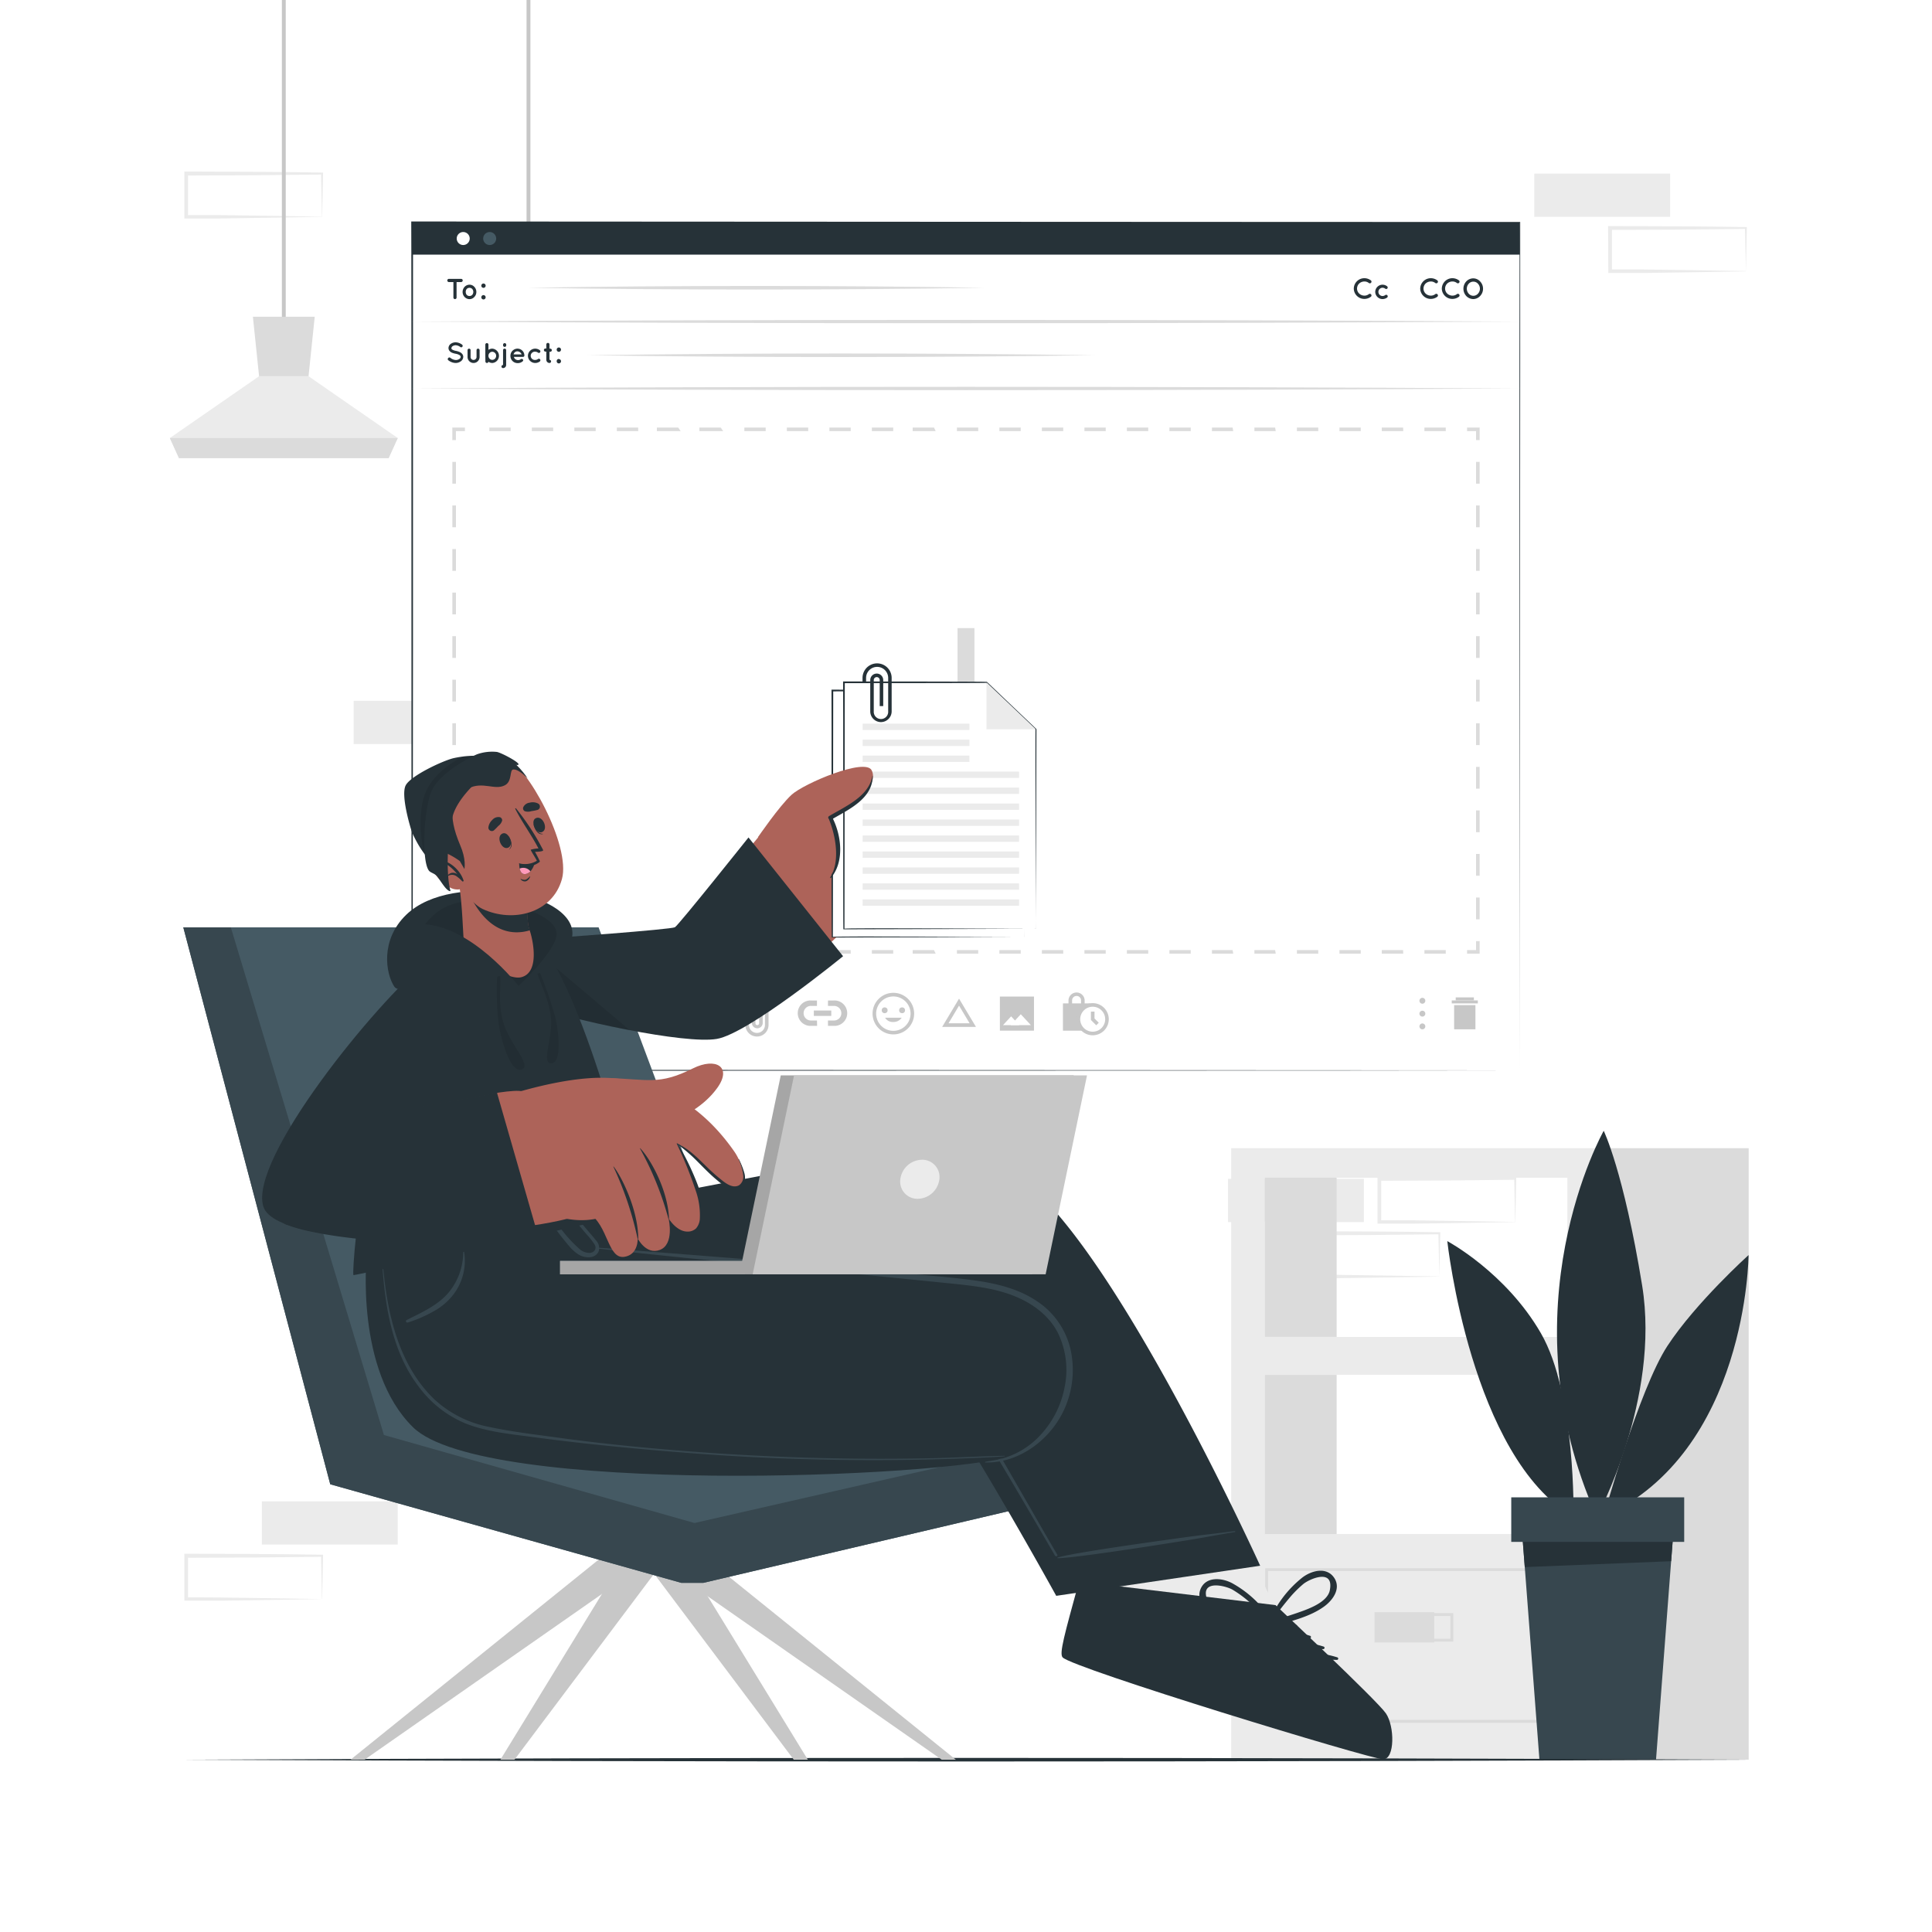 <svg class="animated" id="freepik_stories-attached-files" xmlns="http://www.w3.org/2000/svg" viewBox="0 0 500 500" version="1.1" xmlns:xlink="http://www.w3.org/1999/xlink" xmlns:svgjs="http://svgjs.com/svgjs"><style>svg#freepik_stories-attached-files:not(.animated) .animable {opacity: 0;}svg#freepik_stories-attached-files.animated #freepik--background-complete--inject-10 {animation: 6s Infinite  linear floating;animation-delay: 0s;}svg#freepik_stories-attached-files.animated #freepik--Character--inject-10 {animation: 1.5s Infinite  linear floating;animation-delay: 0s;}            @keyframes floating {                0% {                    opacity: 1;                    transform: translateY(0px);                }                50% {                    transform: translateY(-10px);                }                100% {                    opacity: 1;                    transform: translateY(0px);                }            }        </style><g id="freepik--background-complete--inject-10" class="animable" style="transform-origin: 248.255px 227.705px;"><rect x="67.77" y="388.54" width="35.16" height="11.19" style="fill: rgb(235, 235, 235); transform-origin: 85.35px 394.135px;" id="elgapuuuod7dr" class="animable"></rect><rect x="91.53" y="181.37" width="35.16" height="11.19" style="fill: rgb(235, 235, 235); transform-origin: 109.11px 186.965px;" id="el56at6wpsdim" class="animable"></rect><path d="M83.32,413.84c-5.86.1-20.63.35-26.29.41l-8.87,0h-.45v-.46l0-11.19v-.5h.5l17.58.07c4.37,0,13.2.13,17.58.19h.24v.24l-.23,11.19Zm0,0-.24-11.19.24.24c-4.39.06-13.2.15-17.58.19l-17.58.07.5-.5,0,11.19-.46-.46,8.71.05c5.57.06,20.68.31,26.45.41Z" style="fill: rgb(235, 235, 235); transform-origin: 65.66px 408.175px;" id="eli0edr2qtjno" class="animable"></path><path d="M392.11,316.27c-5.85.1-20.62.35-26.29.41l-8.86,0h-.46v-.46l0-11.19v-.5H357l17.57.07c4.38,0,13.21.13,17.58.19h.25v.24l-.24,11.19Zm0,0-.23-11.19.23.24c-4.38.06-13.19.15-17.58.19l-17.57.07.5-.5,0,11.19-.45-.46,8.71,0c5.57.07,20.68.32,26.44.42Z" style="fill: rgb(235, 235, 235); transform-origin: 374.45px 310.605px;" id="elh1rfq61wsw" class="animable"></path><path d="M372.5,330.38c-5.86.1-20.63.35-26.29.41l-8.87,0h-.45v-.46l-.05-11.19v-.5h.5l17.58.07c4.38,0,13.2.13,17.58.19h.24v.24l-.24,11.19Zm0,0-.24-11.19.24.24c-4.38.06-13.19.15-17.58.19l-17.58.07.5-.5,0,11.19-.46-.46,8.71,0c5.58.07,20.69.32,26.45.42Z" style="fill: rgb(235, 235, 235); transform-origin: 354.79px 324.715px;" id="elrbvr0iyi24g" class="animable"></path><rect x="317.81" y="305.08" width="35.16" height="11.19" style="fill: rgb(235, 235, 235); transform-origin: 335.39px 310.675px;" id="elxgjre2orfb" class="animable"></rect><rect x="416.68" y="402.65" width="35.16" height="11.19" style="fill: rgb(235, 235, 235); transform-origin: 434.26px 408.245px;" id="elyx3l3uitu0a" class="animable"></rect><rect x="397.07" y="44.93" width="35.16" height="11.19" style="fill: rgb(235, 235, 235); transform-origin: 414.65px 50.525px;" id="eljja0q5ejzb" class="animable"></rect><path d="M451.84,70.23c-5.86.1-20.63.35-26.29.42l-8.87,0h-.45v-.46L416.18,59v-.5h.5l17.58.07c4.38,0,13.2.13,17.58.2h.24V59l-.24,11.19Zm0,0L451.6,59l.24.24c-4.39.06-13.19.16-17.58.19l-17.58.07.5-.5,0,11.19-.46-.45,8.71,0c5.58.06,20.69.32,26.45.41Z" style="fill: rgb(235, 235, 235); transform-origin: 434.13px 64.575px;" id="elk9rmhyc1a" class="animable"></path><path d="M83.32,56.12c-5.86.1-20.63.35-26.29.42l-8.87,0h-.45v-.46l0-11.19v-.5h.5l17.58.07c4.37,0,13.2.13,17.58.2h.24v.23l-.23,11.19Zm0,0-.24-11.19.24.24c-4.39.06-13.2.16-17.58.19l-17.58.07.5-.5,0,11.19-.46-.45,8.71,0c5.57.06,20.68.32,26.45.41Z" style="fill: rgb(235, 235, 235); transform-origin: 65.66px 50.465px;" id="elaizhmxfbib" class="animable"></path><path d="M318.63,297.15V455.41H414.3V297.15Zm87,99.85h-78.3V355.8h78.3Zm0-51h-78.3v-41.2h78.3Z" style="fill: rgb(235, 235, 235); transform-origin: 366.465px 376.28px;" id="elctxpbrcg0km" class="animable"></path><rect x="414.3" y="297.15" width="38.26" height="158.25" style="fill: rgb(219, 219, 219); transform-origin: 433.43px 376.275px;" id="elhosxx2x51fw" class="animable"></rect><rect x="327.31" y="304.79" width="18.61" height="41.2" style="fill: rgb(219, 219, 219); transform-origin: 336.615px 325.39px;" id="elnc1feuaguol" class="animable"></rect><path d="M406,445.85H327.43v-40H406Zm-77.81-.75h77.06V406.57H328.18Z" style="fill: rgb(219, 219, 219); transform-origin: 366.715px 425.85px;" id="el01x1rtavyqh3" class="animable"></path><rect x="355.72" y="417.24" width="15.45" height="7.82" style="fill: rgb(219, 219, 219); transform-origin: 363.445px 421.15px;" id="elm80hg5s7edm" class="animable"></rect><path d="M376.11,424.85h-16.2v-7.39h16.2Zm-15.45-.75h14.7v-5.89h-14.7Z" style="fill: rgb(219, 219, 219); transform-origin: 368.01px 421.155px;" id="elmnbq18b5re" class="animable"></path><rect x="327.31" y="355.81" width="18.61" height="41.2" style="fill: rgb(219, 219, 219); transform-origin: 336.615px 376.41px;" id="elsjb2mx9u3qs" class="animable"></rect><rect x="72.95" width="1" height="84.93" style="fill: rgb(199, 199, 199); transform-origin: 73.45px 42.465px;" id="el92lific3ph5" class="animable"></rect><polygon points="102.94 113.36 100.57 118.57 46.32 118.57 43.96 113.36 67.05 97.37 79.85 97.37 102.94 113.36" style="fill: rgb(235, 235, 235); transform-origin: 73.45px 107.97px;" id="el44sdt0xt5to" class="animable"></polygon><polygon points="81.45 81.97 79.85 97.37 67.05 97.37 65.45 81.97 81.45 81.97" style="fill: rgb(219, 219, 219); transform-origin: 73.45px 89.67px;" id="el1js0ees8f7o" class="animable"></polygon><polygon points="102.94 113.36 100.57 118.58 46.32 118.58 43.95 113.36 102.94 113.36" style="fill: rgb(219, 219, 219); transform-origin: 73.445px 115.97px;" id="el3x4qpg0ydom" class="animable"></polygon><rect x="136.27" width="1" height="68.11" style="fill: rgb(199, 199, 199); transform-origin: 136.77px 34.055px;" id="el6t2rgljk415" class="animable"></rect><polygon points="166.26 96.54 163.89 101.75 109.65 101.75 107.28 96.54 130.38 80.55 143.17 80.55 166.26 96.54" style="fill: rgb(235, 235, 235); transform-origin: 136.77px 91.15px;" id="elwpgsw059e" class="animable"></polygon><polygon points="144.77 65.15 143.17 80.55 130.38 80.55 128.77 65.15 144.77 65.15" style="fill: rgb(219, 219, 219); transform-origin: 136.77px 72.85px;" id="eld2a7j2zdjl" class="animable"></polygon><polygon points="166.26 96.54 163.89 101.75 109.64 101.75 107.28 96.54 166.26 96.54" style="fill: rgb(219, 219, 219); transform-origin: 136.77px 99.145px;" id="elo7z17g5iwwm" class="animable"></polygon></g><g id="freepik--Plant--inject-10" class="animable" style="transform-origin: 413.545px 374.01px;"><path d="M415,392.52s9.19-33,16.53-44.2,21-23.51,21-23.51S452.24,375.68,415,392.52Z" style="fill: rgb(38, 50, 56); transform-origin: 433.765px 358.665px;" id="el3ve8jingegi" class="animable"></path><path d="M415.66,392A158.71,158.71,0,0,0,424,376a112.7,112.7,0,0,1,4.56-17.35c0-.11.19-.05.17.06-1.22,5.21-2.64,10.38-3.93,15.57,3.71-8,7.24-16.16,11.66-23.75a50.43,50.43,0,0,1,4.26-10.56c0-.09.21,0,.16.06a68.25,68.25,0,0,0-2.87,7.92,79.59,79.59,0,0,1,7-9.65c.17-.18.49,0,.33.23-5.91,7.54-10,16.12-13.87,24.81A133.17,133.17,0,0,0,443,348.89a0,0,0,0,1,.08.05,117.76,117.76,0,0,1-12.35,16c-2.83,6.36-5.61,12.75-9,18.81,6.74-5.7,11.92-13.07,17.05-20.18a.16.16,0,0,1,.26.17c-5.14,7.8-10.45,15.15-17.84,20.93a83.17,83.17,0,0,1-4.93,7.71A.39.39,0,0,1,415.66,392Z" style="fill: rgb(38, 50, 56); transform-origin: 430.519px 365.339px;" id="el0w2vfihzk0pa" class="animable"></path><path d="M413.25,392.57s16.53-30.42,11.73-59.92-9.94-40-9.94-40S389.07,338.53,413.25,392.57Z" style="fill: rgb(38, 50, 56); transform-origin: 414.401px 342.61px;" id="elxdrynqeu0b" class="animable"></path><path d="M406.47,344.74a144,144,0,0,0,6.38,24.57c0-10.83.25-21.65.54-32.48a83.78,83.78,0,0,1-3.12-20.16c0-.2.29-.18.31,0A115.27,115.27,0,0,0,413.47,334q.38-13.39.88-26.79c0-.15.23-.14.23,0,0,13.95,0,27.9-.1,41.85a112,112,0,0,0,4.77-16.58,0,0,0,0,1,.09,0c-.49,6.51-2.47,12.81-4.87,18.86-.07,8.91-.16,17.83-.36,26.74,2.79-9.48,5.78-18.66,6.59-28.67a.11.11,0,0,1,.21,0c-.22,11-3.07,22.26-6.71,32.65a.57.57,0,0,1-.19.26q-.12,4.89-.28,9.77a.37.37,0,0,1-.73,0c-.13-6.66-.17-13.33-.16-20a89.41,89.41,0,0,1-6.51-27.38C406.32,344.68,406.46,344.66,406.47,344.74Z" style="fill: rgb(38, 50, 56); transform-origin: 413.62px 349.75px;" id="elcgxgr4gnyxe" class="animable"></path><path d="M407.6,340a55.89,55.89,0,0,1,1.16,8,.08.08,0,0,1-.16,0,57,57,0,0,1-1.36-8C407.22,339.87,407.56,339.83,407.6,340Z" style="fill: rgb(38, 50, 56); transform-origin: 408px 343.984px;" id="elaubcq9egyci" class="animable"></path><path d="M417.26,317.8c0-.09.16-.06.16,0a20.89,20.89,0,0,1-.83,5.55c0,.14-.25.07-.22-.07C416.73,321.47,417,319.63,417.26,317.8Z" style="fill: rgb(38, 50, 56); transform-origin: 416.894px 320.585px;" id="elzy5tamy6by" class="animable"></path><path d="M407.22,392.57s.67-31.76-8.44-47.54-24.22-23.83-24.22-23.83S380.65,377.18,407.22,392.57Z" style="fill: rgb(38, 50, 56); transform-origin: 390.896px 356.885px;" id="eliovymdouznm" class="animable"></path><path d="M390.61,365.41A118.7,118.7,0,0,0,402.94,381q-2.73-9.75-6.3-19.16c-5.11-4.47-10.18-9.11-13.31-15.24a.09.09,0,0,1,.15-.09c3.37,5.43,7.87,9.77,12.61,13.95a244.56,244.56,0,0,0-12.68-27.62.2.2,0,0,1,.35-.2,148.67,148.67,0,0,1,7.95,14.49c-.85-3.39-1.53-6.86-2.41-10.23a.08.08,0,0,1,.15,0,57.83,57.83,0,0,1,3.74,13.47,162.08,162.08,0,0,1,8,21.73c-.24-4.76-.54-9.5-1-14.25,0-.09.14-.11.16,0a76.63,76.63,0,0,1,1.38,16q2,7.11,3.31,14.35c0,.13-.17.19-.2.05-.5-2-1-4-1.58-6,0,0-.08,0-.11-.05-4.88-4.89-9.52-10.47-12.58-16.71C390.55,365.41,390.59,365.38,390.61,365.41Z" style="fill: rgb(38, 50, 56); transform-origin: 394.183px 360.435px;" id="elzrqo8byd6a" class="animable"></path><path d="M380.06,339.57c1,1.1,1.94,2.25,2.93,3.38a27.14,27.14,0,0,1,2.62,3.06.05.05,0,0,1-.07.07,15.06,15.06,0,0,1-3-3,25.37,25.37,0,0,1-2.6-3.41C379.86,339.59,380,339.49,380.06,339.57Z" style="fill: rgb(38, 50, 56); transform-origin: 382.768px 342.815px;" id="elnqlcjpbconh" class="animable"></path><path d="M433.19,394.89l-1.15,15-3.46,45.48H398.4l-3.46-45.48-1.15-15h39.4Z" style="fill: rgb(55, 71, 79); transform-origin: 413.49px 425.13px;" id="elysomlz33tp9" class="animable"></path><path d="M433.19,394.89l-.7,9.15-37.88,1.52-.82-10.67h39.4Z" style="fill: rgb(38, 50, 56); transform-origin: 413.49px 400.225px;" id="elbx3m1c44n1m" class="animable"></path><g id="elc6tatgfvyo"><rect x="391.11" y="387.51" width="44.76" height="11.53" style="fill: rgb(55, 71, 79); transform-origin: 413.49px 393.275px; transform: rotate(180deg);" class="animable"></rect></g></g><g id="freepik--Floor--inject-10" class="animable" style="transform-origin: 250px 455.406px;"><path d="M47.44,455.41c129.77-.62,275.35-.62,405.12,0-129.77.61-275.35.61-405.12,0Z" style="fill: rgb(38, 50, 56); transform-origin: 250px 455.406px;" id="elusw12cs5jjb" class="animable"></path></g><g id="freepik--Screen--inject-10" class="animable" style="transform-origin: 249.933px 167.235px;"><rect x="106.66" y="57.56" width="286.68" height="219.45" style="fill: rgb(255, 255, 255); transform-origin: 250px 167.285px;" id="elyz1shae7ex" class="animable"></rect><path d="M393.33,277c0,.08-286.75.09-286.81.15s0-219.55-.09-219.6v-.23h.23s286.73.17,286.77.13-.15,219.48-.1,219.55Zm0,0s-.21-219.87,0-219.35l-286.67.13.23-.23s.06,220-.23,219.31l286.67.14Z" style="fill: rgb(38, 50, 56); transform-origin: 249.933px 167.235px;" id="elokeroedjixo" class="animable"></path><rect x="106.66" y="57.56" width="286.68" height="8.34" style="fill: rgb(38, 50, 56); transform-origin: 250px 61.73px;" id="elyiqm2p67v8p" class="animable"></rect><path d="M114.7,61.73A1.68,1.68,0,1,1,113,60.05,1.68,1.68,0,0,1,114.7,61.73Z" style="fill: rgb(38, 50, 56); transform-origin: 113.02px 61.73px;" id="el97lzjmu3p1d" class="animable"></path><path d="M121.56,61.73a1.68,1.68,0,1,1-1.68-1.68A1.68,1.68,0,0,1,121.56,61.73Z" style="fill: rgb(255, 255, 255); transform-origin: 119.88px 61.73px;" id="el1wqy1ba0ycd" class="animable"></path><path d="M128.41,61.73a1.68,1.68,0,1,1-1.68-1.68A1.68,1.68,0,0,1,128.41,61.73Z" style="fill: rgb(69, 90, 100); transform-origin: 126.73px 61.73px;" id="elmdrcrm52xol" class="animable"></path><path d="M106.66,83.22c91.83-.57,194.84-.57,286.67,0-91.83.57-194.84.57-286.67,0Z" style="fill: rgb(219, 219, 219); transform-origin: 249.995px 83.22px;" id="elx36zap722p" class="animable"></path><path d="M106.66,100.54c91.83-.57,194.84-.57,286.67,0-91.83.57-194.84.57-286.67,0Z" style="fill: rgb(219, 219, 219); transform-origin: 249.995px 100.54px;" id="elhwegy6eu2h4" class="animable"></path><path d="M119.34,73h-1.18v4a.41.41,0,0,1-.41.41.41.41,0,0,1-.41-.41V73h-1.17a.42.42,0,0,1-.41-.42.41.41,0,0,1,.41-.41h3.17a.41.41,0,0,1,.41.41A.43.43,0,0,1,119.34,73Z" style="fill: rgb(38, 50, 56); transform-origin: 117.755px 74.79px;" id="el5o6f00c4fus" class="animable"></path><path d="M120.23,76.85a1.89,1.89,0,0,1-.51-1.31,2,2,0,0,1,.51-1.3,1.75,1.75,0,0,1,1.28-.56,1.66,1.66,0,0,1,1.25.56,1.89,1.89,0,0,1,.52,1.3,1.81,1.81,0,0,1-.52,1.31,1.67,1.67,0,0,1-1.25.57A1.76,1.76,0,0,1,120.23,76.85Zm.3-1.31a1.22,1.22,0,0,0,.27.79,1,1,0,0,0,.71.28,1,1,0,0,0,.69-.28,1.18,1.18,0,0,0,.29-.79,1.15,1.15,0,0,0-.29-.77,1,1,0,0,0-1.4,0A1.18,1.18,0,0,0,120.53,75.54Z" style="fill: rgb(38, 50, 56); transform-origin: 121.5px 75.55px;" id="eluorldfwkkq" class="animable"></path><path d="M125.05,73.38a.56.56,0,1,1,0,1.11.56.56,0,0,1,0-1.11Zm0,3a.56.56,0,1,1,0,1.11.56.56,0,0,1,0-1.11Z" style="fill: rgb(38, 50, 56); transform-origin: 125.125px 75.435px;" id="el5iixa5ilc34" class="animable"></path><path d="M350.36,74.72A2.73,2.73,0,0,1,353.09,72a2.78,2.78,0,0,1,1.71.58.43.43,0,0,1-.52.68,1.81,1.81,0,0,0-1.19-.41,2,2,0,0,0-1.34.53,1.84,1.84,0,0,0-.55,1.3,1.78,1.78,0,0,0,.55,1.29,2,2,0,0,0,1.34.54,1.83,1.83,0,0,0,1.19-.41.43.43,0,0,1,.52.68,2.78,2.78,0,0,1-1.71.58A2.72,2.72,0,0,1,350.36,74.72Z" style="fill: rgb(38, 50, 56); transform-origin: 352.649px 74.68px;" id="el7n7mfz0vpc3" class="animable"></path><path d="M355.91,75.54a1.89,1.89,0,0,1,1.89-1.86,1.94,1.94,0,0,1,1.18.41.41.41,0,0,1,.08.55.4.4,0,0,1-.56.07,1.18,1.18,0,0,0-.7-.24,1.07,1.07,0,1,0,0,2.14,1.21,1.21,0,0,0,.7-.24.4.4,0,0,1,.56.08A.41.41,0,0,1,359,77a2.07,2.07,0,0,1-1.18.4A1.89,1.89,0,0,1,355.91,75.54Z" style="fill: rgb(38, 50, 56); transform-origin: 357.525px 75.54px;" id="el3r288e002ao" class="animable"></path><path d="M367.55,74.72A2.74,2.74,0,0,1,370.28,72a2.81,2.81,0,0,1,1.72.58.43.43,0,0,1-.52.68,1.86,1.86,0,0,0-1.2-.41,2,2,0,0,0-1.34.53,1.87,1.87,0,0,0-.54,1.3,1.81,1.81,0,0,0,.54,1.29,2,2,0,0,0,1.34.54,1.86,1.86,0,0,0,1.2-.41.43.43,0,0,1,.52.68,2.81,2.81,0,0,1-1.72.58A2.73,2.73,0,0,1,367.55,74.72Z" style="fill: rgb(38, 50, 56); transform-origin: 369.844px 74.68px;" id="elej6r0m8cqs" class="animable"></path><path d="M373.14,74.72A2.74,2.74,0,0,1,375.87,72a2.83,2.83,0,0,1,1.72.58.43.43,0,0,1-.52.68,1.86,1.86,0,0,0-1.2-.41,2,2,0,0,0-1.34.53,1.87,1.87,0,0,0-.54,1.3,1.81,1.81,0,0,0,.54,1.29,2,2,0,0,0,1.34.54,1.88,1.88,0,0,0,1.2-.41.43.43,0,0,1,.52.68,2.83,2.83,0,0,1-1.72.58A2.72,2.72,0,0,1,373.14,74.72Z" style="fill: rgb(38, 50, 56); transform-origin: 375.434px 74.68px;" id="eli66tn7tu0ig" class="animable"></path><path d="M383.06,72.84a2.73,2.73,0,0,1,0,3.76,2.45,2.45,0,0,1-1.77.8,2.55,2.55,0,0,1-1.83-.8,2.79,2.79,0,0,1,0-3.76,2.51,2.51,0,0,1,1.83-.8A2.41,2.41,0,0,1,383.06,72.84ZM383,74.72a1.88,1.88,0,0,0-.51-1.3,1.58,1.58,0,0,0-1.17-.53,1.6,1.6,0,0,0-1.21.53,1.93,1.93,0,0,0,0,2.59,1.61,1.61,0,0,0,1.21.54,1.59,1.59,0,0,0,1.17-.54A1.87,1.87,0,0,0,383,74.72Z" style="fill: rgb(38, 50, 56); transform-origin: 381.271px 74.72px;" id="elmjeqijatqo" class="animable"></path><path d="M116,92.65a.39.39,0,0,1,.55-.05,2.37,2.37,0,0,0,1.42.57,1.58,1.58,0,0,0,.93-.28.66.66,0,0,0,.32-.53.48.48,0,0,0-.07-.24.65.65,0,0,0-.22-.22,3,3,0,0,0-1-.35h0a4.49,4.49,0,0,1-1-.29,1.62,1.62,0,0,1-.69-.58,1.17,1.17,0,0,1-.17-.61,1.37,1.37,0,0,1,.6-1.09,2.2,2.2,0,0,1,1.28-.39,2.93,2.93,0,0,1,1.62.59.39.39,0,0,1,.11.53.37.37,0,0,1-.53.11,2.16,2.16,0,0,0-1.2-.47,1.41,1.41,0,0,0-.83.25.59.59,0,0,0-.28.47.35.35,0,0,0,0,.21.74.74,0,0,0,.2.19,2.74,2.74,0,0,0,.93.33h0a4.29,4.29,0,0,1,1,.31,1.67,1.67,0,0,1,.74.62,1.13,1.13,0,0,1,.18.63,1.44,1.44,0,0,1-.64,1.15,2.28,2.28,0,0,1-1.37.43,3.21,3.21,0,0,1-1.91-.75A.4.4,0,0,1,116,92.65Z" style="fill: rgb(38, 50, 56); transform-origin: 117.885px 91.265px;" id="elfl34ma301q8" class="animable"></path><path d="M122.51,93.94A1.56,1.56,0,0,1,121,92.4V90.62a.4.4,0,0,1,.4-.39.39.39,0,0,1,.39.39V92.4a.75.75,0,0,0,.76.75.77.77,0,0,0,.78-.75V90.62a.39.39,0,0,1,.39-.39.41.41,0,0,1,.4.39V92.4A1.57,1.57,0,0,1,122.51,93.94Z" style="fill: rgb(38, 50, 56); transform-origin: 122.56px 92.085px;" id="ela682mivb3fi" class="animable"></path><path d="M125.6,92.09h0V89.14a.41.41,0,0,1,.81,0v1.4a1.7,1.7,0,0,1,1-.31,1.86,1.86,0,0,1,0,3.71,1.79,1.79,0,0,1-1-.32.39.39,0,0,1-.39.32.4.4,0,0,1-.4-.4Zm.81,0a1.05,1.05,0,0,0,.3.74.94.94,0,0,0,.7.3,1,1,0,0,0,.69-.3,1.05,1.05,0,0,0,.3-.74,1,1,0,0,0-.3-.75,1,1,0,0,0-.69-.3.94.94,0,0,0-.7.3A1,1,0,0,0,126.41,92.09Z" style="fill: rgb(38, 50, 56); transform-origin: 127.367px 91.367px;" id="elx0756l3momn" class="animable"></path><path d="M129.78,94.85a.39.39,0,0,1,.41-.39V90.63a.39.39,0,0,1,.4-.4.39.39,0,0,1,.4.4v3.83a.8.8,0,0,1-.8.8A.39.39,0,0,1,129.78,94.85Zm.42-5.55v-.15a.41.41,0,0,1,.81,0v.15a.41.41,0,1,1-.81,0Z" style="fill: rgb(38, 50, 56); transform-origin: 130.397px 92.032px;" id="el5zenruegz8t" class="animable"></path><path d="M132.1,92.08a1.84,1.84,0,0,1,1.82-1.85A1.78,1.78,0,0,1,135.71,92v0s0,.05,0,.06a.36.36,0,0,1-.39.3H133a1,1,0,0,0,.25.49,1.19,1.19,0,0,0,.72.34,1.25,1.25,0,0,0,.77-.19.43.43,0,0,1,.56,0,.34.34,0,0,1,0,.48,1.87,1.87,0,0,1-1.33.49A1.84,1.84,0,0,1,132.1,92.08Zm.81-.36H135a1.23,1.23,0,0,0-1.1-.79A1,1,0,0,0,132.91,91.72Z" style="fill: rgb(38, 50, 56); transform-origin: 133.905px 92.101px;" id="elkit6syso62m" class="animable"></path><path d="M136.63,92.09a1.88,1.88,0,0,1,1.89-1.86,2,2,0,0,1,1.18.4.41.41,0,0,1,.08.55.39.39,0,0,1-.55.08,1.21,1.21,0,0,0-.71-.24,1.07,1.07,0,1,0,0,2.13,1.23,1.23,0,0,0,.71-.23.39.39,0,0,1,.55.08.41.41,0,0,1-.08.55,2,2,0,0,1-1.18.39A1.88,1.88,0,0,1,136.63,92.09Z" style="fill: rgb(38, 50, 56); transform-origin: 138.241px 92.085px;" id="el7hmimoxzc32" class="animable"></path><path d="M142.81,90.63a.41.41,0,0,1-.41.41h-.19v2.08a.41.41,0,0,1,0,.82.82.82,0,0,1-.82-.82V91h-.22a.41.41,0,0,1-.41-.41.4.4,0,0,1,.41-.4h.22V89.15a.41.41,0,1,1,.82,0v1.08h.19A.4.4,0,0,1,142.81,90.63Z" style="fill: rgb(38, 50, 56); transform-origin: 141.785px 91.34px;" id="ely0w3xbzmg6" class="animable"></path><path d="M144.62,89.93a.56.56,0,1,1-.55.56A.56.56,0,0,1,144.62,89.93Zm0,3a.56.56,0,1,1-.55.56A.56.56,0,0,1,144.62,92.89Z" style="fill: rgb(38, 50, 56); transform-origin: 144.629px 91.99px;" id="elb07rgusymc" class="animable"></path><path d="M136.55,74.47c38-.62,80.26-.61,118.29,0-38,.6-80.27.62-118.29,0Z" style="fill: rgb(219, 219, 219); transform-origin: 195.695px 74.468px;" id="el2on7sxaw1w3" class="animable"></path><path d="M152,91.94c42.21-.62,89.13-.6,131.37,0-42.25.6-89.15.62-131.37,0Z" style="fill: rgb(219, 219, 219); transform-origin: 217.685px 91.94px;" id="eljvrtmm4nqsk" class="animable"></path><polygon points="382.93 246.81 379.68 246.81 379.68 245.88 382 245.88 382 243.56 382.93 243.56 382.93 246.81" style="fill: rgb(219, 219, 219); transform-origin: 381.305px 245.185px;" id="ela6iris6dwei" class="animable"></polygon><path d="M374.16,246.81h-5.52v-.93h5.52Zm-11,0H357.6v-.93h5.52Zm-11,0h-5.51v-.93h5.51Zm-11,0h-5.52v-.93h5.52Zm-11,0h-5.52v-.93H330Zm-11,0h-5.51v-.93H319Zm-11,0h-5.52v-.93h5.52Zm-11,0h-5.52v-.93h5.52Zm-11,0h-5.51v-.93h5.51Zm-11,0h-5.52v-.93h5.52Zm-11,0h-5.52v-.93h5.52Zm-11,0h-5.51v-.93h5.51Zm-11,0H236.2v-.93h5.52Zm-11,0h-5.52v-.93h5.52Zm-11,0h-5.52v-.93h5.52Zm-11,0h-5.52v-.93h5.52Zm-11,0h-5.52v-.93h5.52Zm-11,0H181v-.93h5.52Zm-11,0H170v-.93h5.52Zm-11,0h-5.52v-.93h5.52Zm-11,0h-5.52v-.93h5.52Zm-11,0h-5.52v-.93h5.52Zm-11,0h-5.52v-.93h5.52Z" style="fill: rgb(219, 219, 219); transform-origin: 250.4px 246.345px;" id="elsmd8j1nda3" class="animable"></path><polygon points="120.32 246.81 117.06 246.81 117.06 243.56 117.99 243.56 117.99 245.88 120.32 245.88 120.32 246.81" style="fill: rgb(219, 219, 219); transform-origin: 118.69px 245.185px;" id="el899jv6b1kff" class="animable"></polygon><path d="M118,237.92h-.93v-5.64H118Zm0-11.28h-.93V221H118Zm0-11.27h-.93v-5.64H118Zm0-11.27h-.93v-5.64H118Zm0-11.28h-.93v-5.64H118Zm0-11.27h-.93v-5.64H118Zm0-11.28h-.93v-5.63H118ZM118,159h-.93v-5.64H118Zm0-11.27h-.93v-5.64H118Zm0-11.28h-.93v-5.64H118Zm0-11.27h-.93v-5.64H118Z" style="fill: rgb(219, 219, 219); transform-origin: 117.535px 178.73px;" id="el9kh89xceexm" class="animable"></path><polygon points="117.99 113.9 117.06 113.9 117.06 110.65 120.32 110.65 120.32 111.58 117.99 111.58 117.99 113.9" style="fill: rgb(219, 219, 219); transform-origin: 118.69px 112.275px;" id="elx6pxvg8jh8j" class="animable"></polygon><path d="M374.16,111.58h-5.52v-.93h5.52Zm-11,0H357.6v-.93h5.52Zm-11,0h-5.51v-.93h5.51Zm-11,0h-5.52v-.93h5.52Zm-11,0h-5.52v-.93H330Zm-11,0h-5.51v-.93H319Zm-11,0h-5.52v-.93h5.52Zm-11,0h-5.52v-.93h5.52Zm-11,0h-5.51v-.93h5.51Zm-11,0h-5.52v-.93h5.52Zm-11,0h-5.52v-.93h5.52Zm-11,0h-5.51v-.93h5.51Zm-11,0H236.2v-.93h5.52Zm-11,0h-5.52v-.93h5.52Zm-11,0h-5.51v-.93h5.51Zm-11,0h-5.52v-.93h5.52Zm-11,0h-5.52v-.93h5.52Zm-11,0H181v-.93h5.52Zm-11,0H170v-.93h5.52Zm-11,0h-5.52v-.93h5.52Zm-11,0h-5.52v-.93h5.52Zm-11,0h-5.52v-.93h5.52Zm-11,0h-5.52v-.93h5.52Z" style="fill: rgb(219, 219, 219); transform-origin: 250.4px 111.115px;" id="el8qe49pwufmb" class="animable"></path><polygon points="382.93 113.9 382 113.9 382 111.58 379.68 111.58 379.68 110.65 382.93 110.65 382.93 113.9" style="fill: rgb(219, 219, 219); transform-origin: 381.305px 112.275px;" id="el5biu54umjh9" class="animable"></polygon><path d="M382.93,237.92H382v-5.64h.93Zm0-11.28H382V221h.93Zm0-11.27H382v-5.64h.93Zm0-11.27H382v-5.64h.93Zm0-11.28H382v-5.64h.93Zm0-11.27H382v-5.64h.93Zm0-11.28H382v-5.63h.93Zm0-11.27H382v-5.64h.93Zm0-11.27H382v-5.64h.93Zm0-11.28H382v-5.64h.93Zm0-11.27H382v-5.64h.93Z" style="fill: rgb(219, 219, 219); transform-origin: 382.465px 178.73px;" id="el8oo42g7j7dx" class="animable"></path><rect x="247.84" y="162.57" width="4.31" height="32.32" style="fill: rgb(219, 219, 219); transform-origin: 249.995px 178.73px;" id="el1wk8u41kwxi" class="animable"></rect><g id="eljgursz259g"><rect x="247.84" y="162.57" width="4.31" height="32.32" style="fill: rgb(219, 219, 219); transform-origin: 249.995px 178.73px; transform: rotate(90deg);" class="animable"></rect></g><rect x="117.53" y="254.6" width="44.93" height="15.31" style="fill: rgb(38, 50, 56); transform-origin: 139.995px 262.255px;" id="elj9r1or75xwr" class="animable"></rect><path d="M124.68,263.31a.39.39,0,0,1,.55-.06,2.44,2.44,0,0,0,1.42.58,1.65,1.65,0,0,0,.93-.28.67.67,0,0,0,.32-.53.45.45,0,0,0-.07-.24.71.71,0,0,0-.23-.23,3,3,0,0,0-1-.34h0a3.86,3.86,0,0,1-1-.3,1.61,1.61,0,0,1-.69-.57,1.17,1.17,0,0,1-.17-.61,1.37,1.37,0,0,1,.59-1.09,2.24,2.24,0,0,1,1.29-.39,3,3,0,0,1,1.62.59.4.4,0,0,1,.11.53.38.38,0,0,1-.53.11,2.21,2.21,0,0,0-1.2-.48,1.41,1.41,0,0,0-.83.26.59.59,0,0,0-.28.47.33.33,0,0,0,0,.2.62.62,0,0,0,.2.2,2.55,2.55,0,0,0,.93.32h0a4.29,4.29,0,0,1,1,.32,1.71,1.71,0,0,1,.74.61,1.23,1.23,0,0,1,.18.64,1.45,1.45,0,0,1-.64,1.15,2.3,2.3,0,0,1-1.37.42,3.27,3.27,0,0,1-1.91-.74A.4.4,0,0,1,124.68,263.31Z" style="fill: rgb(255, 255, 255); transform-origin: 126.557px 261.92px;" id="elija6oqbg0kq" class="animable"></path><path d="M129.47,262.74a1.83,1.83,0,0,1,1.81-1.86,1.77,1.77,0,0,1,1.79,1.73v.1a.37.37,0,0,1-.39.3h-2.37a1,1,0,0,0,.26.49,1.1,1.1,0,0,0,.71.33,1.15,1.15,0,0,0,.77-.18.43.43,0,0,1,.56,0,.35.35,0,0,1,0,.49,1.89,1.89,0,0,1-1.33.49A1.84,1.84,0,0,1,129.47,262.74Zm.81-.36h2.1a1.2,1.2,0,0,0-1.1-.79A1,1,0,0,0,130.28,262.38Z" style="fill: rgb(255, 255, 255); transform-origin: 131.27px 262.755px;" id="elwgkkbgd8o1" class="animable"></path><path d="M137.36,262.43v1.77a.39.39,0,0,1-.39.4.4.4,0,0,1-.39-.4v-1.77a.76.76,0,0,0-.78-.75.74.74,0,0,0-.74.75v1.77a.22.22,0,0,1,0,.08.42.42,0,0,1-.4.32.39.39,0,0,1-.39-.4v-2.92a.39.39,0,0,1,.39-.4.41.41,0,0,1,.37.23,1.46,1.46,0,0,1,.78-.23A1.56,1.56,0,0,1,137.36,262.43Z" style="fill: rgb(255, 255, 255); transform-origin: 135.815px 262.74px;" id="elugmsxf2bdw" class="animable"></path><path d="M142,264.2a.4.4,0,0,1-.8.08,1.84,1.84,0,1,1-1-3.4,1.79,1.79,0,0,1,1,.31V259.8a.41.41,0,1,1,.81,0v2.94h0Zm-1.81-2.51a1,1,0,0,0-.7.31,1.07,1.07,0,0,0-.3.75,1.05,1.05,0,0,0,.3.73,1,1,0,0,0,.7.31.93.93,0,0,0,.7-.31,1,1,0,0,0,.3-.73,1,1,0,0,0-.3-.75A.93.93,0,0,0,140.23,261.69Z" style="fill: rgb(255, 255, 255); transform-origin: 140.2px 261.984px;" id="elm5gfzr6y9n" class="animable"></path><polygon points="154.85 261.72 158.15 261.72 156.5 263.16 154.85 261.72" style="fill: rgb(255, 255, 255); transform-origin: 156.5px 262.44px;" id="elagm74fsirca" class="animable"></polygon><g id="elqo5hyrdydr"><path d="M150.68,255.62a64.78,64.78,0,0,1,0,13.64,64.78,64.78,0,0,1,0-13.64Z" style="opacity: 0.1; transform-origin: 150.68px 262.44px;" class="animable"></path></g><path d="M182.05,263.35h-3.26l-.66,1.75a.75.75,0,0,1-.7.47.71.71,0,0,1-.26,0,.77.77,0,0,1-.44-1l3-7.91a.76.76,0,0,1,.71-.47.75.75,0,0,1,.71.47l3,7.91a.76.76,0,0,1-.44,1,.68.68,0,0,1-.26,0,.71.71,0,0,1-.68-.47Zm-.55-1.47L180.41,259l-1.09,2.89Z" style="fill: rgb(199, 199, 199); transform-origin: 180.442px 260.886px;" id="elwxvtnw6arw" class="animable"></path><rect x="176.07" y="266.89" width="8.66" height="1.44" style="fill: rgb(199, 199, 199); transform-origin: 180.4px 267.61px;" id="el3kx7iekor0t" class="animable"></rect><path d="M195.9,268.25a3,3,0,0,1-3-3v-6.61a2.25,2.25,0,0,1,4.49,0v6.19a1.41,1.41,0,0,1-2.81,0v-5.15h.93v5.15a.47.47,0,0,0,.47.47.48.48,0,0,0,.48-.47v-6.19a1.32,1.32,0,0,0-2.63,0v6.61a2.07,2.07,0,0,0,4.14,0v-5.58h.93v5.58A3,3,0,0,1,195.9,268.25Z" style="fill: rgb(199, 199, 199); transform-origin: 195.9px 262.395px;" id="elrb3ag8tye" class="animable"></path><path d="M211.47,265.49H210a3.29,3.29,0,1,1,0-6.56h1.43v1.4H210a1.89,1.89,0,1,0,0,3.77h1.43Z" style="fill: rgb(199, 199, 199); transform-origin: 208.962px 262.21px;" id="elfrqcej1c18g" class="animable"></path><path d="M215.71,265.49h-1.43V264.1h1.43a1.89,1.89,0,1,0,0-3.77h-1.43v-1.4h1.43a3.29,3.29,0,1,1,0,6.56Z" style="fill: rgb(199, 199, 199); transform-origin: 216.768px 262.21px;" id="ela39wsv9gegl" class="animable"></path><rect x="210.62" y="261.52" width="4.51" height="1.4" style="fill: rgb(199, 199, 199); transform-origin: 212.875px 262.22px;" id="elm1o9gwg0dhh" class="animable"></rect><path d="M231.21,267.7a5.38,5.38,0,1,1,5.37-5.37A5.38,5.38,0,0,1,231.21,267.7Zm0-9.82a4.45,4.45,0,1,0,4.44,4.45A4.45,4.45,0,0,0,231.21,257.88Z" style="fill: rgb(199, 199, 199); transform-origin: 231.2px 262.32px;" id="elgye8k6217pq" class="animable"></path><circle cx="228.95" cy="261.46" r="0.76" style="fill: rgb(199, 199, 199); transform-origin: 228.95px 261.46px;" id="els3r8xw9pg9i" class="animable"></circle><circle cx="233.46" cy="261.46" r="0.76" style="fill: rgb(199, 199, 199); transform-origin: 233.46px 261.46px;" id="elkkh50d40agc" class="animable"></circle><path d="M229.06,263.39h4.3a2.55,2.55,0,0,1-2.15,1.1A2.31,2.31,0,0,1,229.06,263.39Z" style="fill: rgb(199, 199, 199); transform-origin: 231.21px 263.943px;" id="elk0kv29z9j8" class="animable"></path><path d="M252.58,265.76h-8.75l4.37-7.31Zm-7.11-.93h5.47l-2.74-4.57Z" style="fill: rgb(199, 199, 199); transform-origin: 248.205px 262.105px;" id="elryxkfkw2ner" class="animable"></path><rect x="258.77" y="257.91" width="8.82" height="8.82" style="fill: rgb(199, 199, 199); transform-origin: 263.18px 262.32px;" id="elr929crppjwm" class="animable"></rect><polygon points="266.79 265.3 261.57 265.3 264.18 262.49 266.79 265.3" style="fill: rgb(255, 255, 255); transform-origin: 264.18px 263.895px;" id="elqn5mrsa4cp" class="animable"></polygon><polygon points="263.79 265.3 259.58 265.3 261.68 263.03 263.79 265.3" style="fill: rgb(255, 255, 255); transform-origin: 261.685px 264.165px;" id="elf06sfce76or" class="animable"></polygon><rect x="275.09" y="259.68" width="7.06" height="7.06" style="fill: rgb(199, 199, 199); transform-origin: 278.62px 263.21px;" id="elk5rzk43xnmg" class="animable"></rect><path d="M280.7,260.35h-.93V258.8a1.16,1.16,0,0,0-2.31,0v1.55h-.93V258.8a2.09,2.09,0,0,1,4.17,0Z" style="fill: rgb(199, 199, 199); transform-origin: 278.615px 258.602px;" id="el7endxkybduk" class="animable"></path><path d="M286.49,263.77a3.7,3.7,0,1,1-3.7-3.69A3.7,3.7,0,0,1,286.49,263.77Z" style="fill: rgb(255, 255, 255); transform-origin: 282.79px 263.78px;" id="el3be7uvjeutu" class="animable"></path><path d="M282.79,267.93a4.16,4.16,0,1,1,4.16-4.16A4.16,4.16,0,0,1,282.79,267.93Zm0-7.39a3.23,3.23,0,1,0,3.23,3.23A3.23,3.23,0,0,0,282.79,260.54Z" style="fill: rgb(199, 199, 199); transform-origin: 282.79px 263.77px;" id="elhxo0v223hxd" class="animable"></path><polygon points="283.7 265.34 282.33 263.97 282.33 261.8 283.26 261.8 283.26 263.58 284.36 264.69 283.7 265.34" style="fill: rgb(199, 199, 199); transform-origin: 283.345px 263.57px;" id="el8d8le7bdffl" class="animable"></polygon><path d="M368.87,259a.76.76,0,1,1-.76-.76A.76.76,0,0,1,368.87,259Z" style="fill: rgb(199, 199, 199); transform-origin: 368.11px 259px;" id="elj1990fr78u" class="animable"></path><path d="M368.87,262.33a.76.76,0,1,1-.76-.76A.76.76,0,0,1,368.87,262.33Z" style="fill: rgb(199, 199, 199); transform-origin: 368.11px 262.33px;" id="elo6s59cl0c3" class="animable"></path><path d="M368.87,265.62a.76.76,0,1,1-.76-.75A.76.76,0,0,1,368.87,265.62Z" style="fill: rgb(199, 199, 199); transform-origin: 368.11px 265.63px;" id="elspszbmk1p8" class="animable"></path><rect x="376.33" y="260.12" width="5.51" height="6.26" style="fill: rgb(199, 199, 199); transform-origin: 379.085px 263.25px;" id="eljwl3ftzkk3" class="animable"></rect><rect x="375.71" y="258.91" width="6.75" height="0.77" style="fill: rgb(199, 199, 199); transform-origin: 379.085px 259.295px;" id="elhndplna9hce" class="animable"></rect><rect x="376.74" y="258.12" width="4.7" height="0.78" style="fill: rgb(199, 199, 199); transform-origin: 379.09px 258.51px;" id="el8aqyg4xe4k3" class="animable"></rect></g><g id="freepik--Character--inject-10" class="animable" style="transform-origin: 203.882px 313.545px;"><polygon points="155.38 403.26 90.71 455.41 94.35 455.41 169.04 403.26 155.38 403.26" style="fill: rgb(199, 199, 199); transform-origin: 129.875px 429.335px;" id="elwokf5paxm1p" class="animable"></polygon><polygon points="161.45 403.26 129.5 455.41 133.14 455.41 172.31 403.26 161.45 403.26" style="fill: rgb(199, 199, 199); transform-origin: 150.905px 429.335px;" id="elja17rcdpewm" class="animable"></polygon><polygon points="177.12 403.26 209.07 455.41 205.43 455.41 166.26 403.26 177.12 403.26" style="fill: rgb(199, 199, 199); transform-origin: 187.665px 429.335px;" id="el1xryh99unxv" class="animable"></polygon><polygon points="182.7 403.26 247.37 455.41 243.72 455.41 169.04 403.26 182.7 403.26" style="fill: rgb(199, 199, 199); transform-origin: 208.205px 429.335px;" id="elrtpjh7g2it" class="animable"></polygon><polygon points="290.63 384.13 290.63 368.88 201.83 365.24 154.92 240 47.44 240 85.47 384.13 176.32 409.64 182.02 409.64 290.63 384.13" style="fill: rgb(69, 90, 100); transform-origin: 169.035px 324.82px;" id="elr0rqqdro9vi" class="animable"></polygon><polygon points="47.44 240 59.74 240 99.36 371.38 179.74 394.15 290.63 368.88 290.63 384.13 182.02 409.64 176.32 409.64 85.47 384.13 47.44 240" style="fill: rgb(55, 71, 79); transform-origin: 169.035px 324.82px;" id="el2wwb3ql1ngx" class="animable"></polygon><path d="M355.94,454.88c-2.86.07-77.18-22.9-79.46-25.57-.24-.29.92-11.3,2.84-20,.08-.42-26.4-35.12-26.4-35.12l47.88-18.62L323.71,403l6,12.34s24.79,24.92,27,28.11S358.81,454.82,355.94,454.88Z" style="fill: rgb(235, 235, 235); transform-origin: 305.582px 405.225px;" id="elxhdps4uvr1h" class="animable"></path><path d="M358,455.3c-3,.08-80.57-23.6-83-26.38-.91-1,.48-5.84,4.25-19.64l50.86,6.12s26.25,24.65,28.55,28S361,455.22,358,455.3Z" style="fill: rgb(38, 50, 56); transform-origin: 317.527px 432.29px;" id="elxzkkc5dkfr" class="animable"></path><path d="M357.87,451.86c-12.91-4.29-65.38-20.37-78.46-23.63-.11,0-.13,0,0,.08,12.7,4.53,65.3,20.19,78.42,23.76C358.08,452.15,358.14,452,357.87,451.86Z" style="fill: rgb(38, 50, 56); transform-origin: 318.683px 440.161px;" id="elrpelb19fbs9" class="animable"></path><path d="M354.59,439.06a11,11,0,0,0-8.75.8,10.61,10.61,0,0,0-5,6.06c0,.08.12.12.16.05a12.62,12.62,0,0,1,13.57-6.74A.09.09,0,0,0,354.59,439.06Z" style="fill: rgb(38, 50, 56); transform-origin: 347.741px 442.254px;" id="ellbpzbt40hdo" class="animable"></path><path d="M335.43,420.53c-5.18-1.66-11.78-1.66-16.31,1.61-.18.12,0,.37.19.34a75.4,75.4,0,0,1,16-1.28A.34.34,0,0,0,335.43,420.53Z" style="fill: rgb(38, 50, 56); transform-origin: 327.378px 420.959px;" id="el14twjy9ciit" class="animable"></path><path d="M339,423.33c-5.18-1.66-11.78-1.67-16.31,1.6-.18.13,0,.38.19.34a74.74,74.74,0,0,1,16-1.27A.34.34,0,0,0,339,423.33Z" style="fill: rgb(38, 50, 56); transform-origin: 330.947px 423.753px;" id="ellkhk7wntfe" class="animable"></path><path d="M342.51,426.12c-5.18-1.66-11.78-1.67-16.31,1.6-.18.13,0,.38.19.35a75.4,75.4,0,0,1,16-1.28A.34.34,0,0,0,342.51,426.12Z" style="fill: rgb(38, 50, 56); transform-origin: 334.458px 426.547px;" id="el03l1r4tkkdja" class="animable"></path><path d="M346.05,428.91c-5.18-1.66-11.77-1.66-16.31,1.61-.17.12,0,.37.19.34a75.4,75.4,0,0,1,16-1.28A.34.34,0,0,0,346.05,428.91Z" style="fill: rgb(38, 50, 56); transform-origin: 338px 429.339px;" id="el8klof6cvcis" class="animable"></path><path d="M345.3,408.36c-2-3-5.94-1.87-8.26-.09a28.59,28.59,0,0,0-8.79,11.86.14.14,0,0,0,.12.2c0,.41.34.86.8.71,4.49-1.43,9.47-2.41,13.38-5.18C344.84,414.25,347.16,411.19,345.3,408.36Zm-9.76,9.12c-2.19.75-4.41,1.4-6.57,2.24a84.57,84.57,0,0,1,5.29-6.82,30.42,30.42,0,0,1,3-2.93c1.66-1.38,8.09-4.17,6.88,1.66C343.44,414.84,338.15,416.57,335.54,417.48Z" style="fill: rgb(38, 50, 56); transform-origin: 337.107px 413.786px;" id="elte25kx409k" class="animable"></path><path d="M314.73,418.12c4.32,2.08,9.39,2.21,14,2.88.48.07.75-.43.68-.83a.14.14,0,0,0,.08-.21,28.45,28.45,0,0,0-10.64-10.25c-2.58-1.36-6.68-1.81-8.12,1.46C309.41,414.27,312.21,416.9,314.73,418.12Zm-2.24-3.93c-2.16-5.54,4.65-3.85,6.51-2.77a30,30,0,0,1,3.42,2.4,83.49,83.49,0,0,1,6.34,5.85c-2.27-.47-4.56-.74-6.84-1.13C319.19,418.08,313.68,417.25,312.49,414.19Z" style="fill: rgb(38, 50, 56); transform-origin: 319.952px 414.845px;" id="elnjr71p56ec" class="animable"></path><path d="M326.13,405.21,273.35,413s-28.8-52.3-40.43-65.31l0,0a19.31,19.31,0,0,0-2.13-2.08h0a11.17,11.17,0,0,0-3.81-.95h0c-15.61-1.89-68.13,3.21-104.43.87l17-22.66,7.51-10c40.89-4.66,91.07-21.38,113.72-10C285.25,315.1,326.13,405.21,326.13,405.21Z" style="fill: rgb(38, 50, 56); transform-origin: 224.34px 355.988px;" id="elzhkv6m0f53b" class="animable"></path><path d="M319.51,396.25c-9,1.15-6.41.7-15.37,1.95-4.38.61-26.42,3.64-30.42,4.89a.09.09,0,0,0,0,.17c4.18,0,26.16-3.46,30.53-4.16,8.93-1.41,6.35-1.1,15.27-2.6A.13.13,0,1,0,319.51,396.25Z" style="fill: rgb(55, 71, 79); transform-origin: 296.67px 399.752px;" id="elk1arb5byzm9" class="animable"></path><path d="M273.62,402.35c-6-10-33.17-59.28-38.58-61.22-4.93-1.77-103.5.28-105,.29-.11,0-.11.17,0,.17,11.67-.15,101.77-.47,104.34.54,5.35,2.12,37.87,59.3,38.67,60.49C273.29,402.94,273.83,402.69,273.62,402.35Z" style="fill: rgb(55, 71, 79); transform-origin: 201.812px 371.589px;" id="el0ls6xluvz2" class="animable"></path><path d="M94.91,324.88s-3.11,29.73,12,44.51c18.05,17.7,137.17,13.23,155.63,7.26s19-35.75-1.15-42.66c-19.19-6.56-104.31-10.34-106.32-11.14s-7.92-10.22-7.92-10.22Z" style="fill: rgb(38, 50, 56); transform-origin: 185.545px 347.279px;" id="el4yihvcw7vca" class="animable"></path><path d="M120.12,324.05c0-.15-.24-.1-.24,0A16.44,16.44,0,0,1,116,334.63c-2.83,3.27-7,5.1-10.78,7-.36.18-.08.75.29.64a33.94,33.94,0,0,0,6.67-2.88,16.17,16.17,0,0,0,5-4.17A14.33,14.33,0,0,0,120.12,324.05Z" style="fill: rgb(55, 71, 79); transform-origin: 112.675px 333.12px;" id="el5r60muce5n" class="animable"></path><path d="M154.23,321c-.85-1.08-1.77-2.1-2.65-3.15-2.07-2.47-4.16-5-6.34-7.35-.21-.22-.61.1-.42.34,1.46,1.92,3,3.78,4.55,5.65.78,1,1.57,1.92,2.36,2.87a18,18,0,0,1,2.2,2.8c.57,1.06-.18,2-1.28,2.09a3.87,3.87,0,0,1-2.66-1,35.44,35.44,0,0,1-4.5-4.82c-.88-1-1.75-2-2.64-2.94s-1.95-2-2.9-3.05c-.06-.06-.18,0-.12.1.82,1.13,1.58,2.31,2.41,3.45s1.66,2.25,2.51,3.36,1.64,2.08,2.5,3.09a10.38,10.38,0,0,0,2.54,2.27c1.58.93,4.32,1.13,5.16-.91A2.88,2.88,0,0,0,154.23,321Z" style="fill: rgb(55, 71, 79); transform-origin: 147.436px 317.906px;" id="elvplj37oj2lm" class="animable"></path><path d="M260,376.76c-6.36.12-12.71.49-19.06.63s-12.62.17-18.92.11q-19-.18-38-1.48c-12.77-.88-26.54-2.15-39.23-3.91-6.07-.84-12.22-1.54-18.22-2.83a28.79,28.79,0,0,1-14.37-7.34c-8.21-8-11.41-19.69-12.72-30.88-.17-1.5-.32-3-.44-4.51,0-.1-.16-.1-.16,0,.75,11.48,2.53,23.44,9.75,32.67a28.64,28.64,0,0,0,11.76,9.13c5.68,2.28,12,2.81,18,3.62C151.12,373.7,165,375,177.76,376s25.81,1.62,38.73,1.81,25.86,0,38.77-.63c1.58-.07,3.15-.17,4.72-.3C260.07,376.9,260.07,376.76,260,376.76Z" style="fill: rgb(55, 71, 79); transform-origin: 179.465px 352.178px;" id="el3n6kpsceqmm" class="animable"></path><path d="M277,349a20.46,20.46,0,0,0-8.51-12.17c-4.58-3.13-10.05-4.55-15.47-5.34-6.12-.89-12.33-1.34-18.49-1.94q-19-1.84-38-3.4c-12.66-1-39.91-3.16-41.45-3.22-.13,0-.16.22,0,.24,12.21,1.35,23.33,2.52,35.57,3.63s24.59,2.29,36.88,3.5q9.19.92,18.37,1.85c5.67.59,11.51,1.17,16.83,3.36,4.56,1.88,8.67,4.9,11,9.34A21.89,21.89,0,0,1,275.52,359a24.9,24.9,0,0,1-5.91,12,21.1,21.1,0,0,1-11.06,6.68c-1.12.24-2.47.42-3.5.62-.08,0-.16.18-.08.19,9.15.23,17.61-6.45,20.91-14.81A24.5,24.5,0,0,0,277,349Z" style="fill: rgb(55, 71, 79); transform-origin: 216.305px 350.713px;" id="elx0ini6v9g5q" class="animable"></path><path d="M135.73,257.91c22.65,8.19,45.17,9.38,51.59,7.85,8.12-1.93,36.29-30,37.55-31.58,3.09-3.87-22.29-24.89-25.76-20.9-5.3,6.08-22.56,27.86-25,28.35s-17.55,2-39,3.12C120.22,245.51,121.68,252.82,135.73,257.91Z" style="fill: rgb(173, 99, 89); transform-origin: 174.842px 239.556px;" id="elaey4ezysnz4" class="animable"></path><path d="M219.17,239.65c3.4-1.5,18.36-9.75,22-13s13.49-13.27,11.3-16.32-5.3-.34-5.3-.34,3.48-4.9,1-7.76-7.18,1.51-7.18,1.51,3.2-5.3.53-8-6.68,2.51-6.68,2.51,3.16-4.7,0-6c-3.77-1.54-8.61,7.78-12.91,11-1,.74-20.85,13.59-20.85,13.59Z" style="fill: rgb(173, 99, 89); transform-origin: 226.932px 215.865px;" id="ele7olanwr0ef" class="animable"></path><path d="M235.2,197.86c-3.58,6.85-6.33,9.23-12.9,13-.13.08-.05.28.09.22,6.78-3.16,10.66-5.64,13.15-13.11C235.67,197.65,235.37,197.54,235.2,197.86Z" style="fill: rgb(38, 50, 56); transform-origin: 228.903px 204.38px;" id="eli8s9z84y3l" class="animable"></path><path d="M241.27,203.22c-4.34,6.79-7.3,9.39-13.89,13.9-.1.06,0,.23.1.17,6.84-3.88,10.66-6.45,14.1-13.8C241.74,203.16,241.47,202.91,241.27,203.22Z" style="fill: rgb(38, 50, 56); transform-origin: 234.484px 210.191px;" id="elyq5ee6r7r2" class="animable"></path><path d="M246.84,210.24c-4.68,6.27-7.8,9.27-14.76,12.82a.15.15,0,0,0,.11.27c7.46-2.94,11.38-6.65,14.83-12.93C247.25,210,247.13,209.85,246.84,210.24Z" style="fill: rgb(38, 50, 56); transform-origin: 239.579px 216.672px;" id="elekpmzzw81o" class="animable"></path><polygon points="265.09 242.49 215.41 242.49 215.41 178.71 252.3 178.71 265.1 190.87 265.09 242.49" style="fill: rgb(255, 255, 255); transform-origin: 240.255px 210.6px;" id="eloz2vfp7b93q" class="animable"></polygon><path d="M265.09,242.49c-.14,0-49.69.15-49.83.14s0-63.86-.07-63.92v-.23h.22c.12.05,36.94,0,37,.11s12.79,12.17,12.82,12.21-.19,51.64-.15,51.69Zm0,0s-.18-52-.09-51.52l-12.82-12.13c.65.08-36.92.08-36.77.09l.23-.22-.09,63.78c-.9-.33,49.74.08,49.54,0Z" style="fill: rgb(38, 50, 56); transform-origin: 240.211px 210.555px;" id="elg4x7a28529p" class="animable"></path><polygon points="252.3 178.71 265.1 190.87 252.3 190.87 252.3 178.71" style="fill: rgb(235, 235, 235); transform-origin: 258.7px 184.79px;" id="elnqscju7oc2g" class="animable"></polygon><g id="el9du75bnt0fm"><rect x="220.26" y="189.41" width="27.63" height="1.64" style="fill: rgb(235, 235, 235); transform-origin: 234.075px 190.23px; transform: rotate(-180deg);" class="animable"></rect></g><g id="el9hpzu5jvlw5"><rect x="220.26" y="193.55" width="27.63" height="1.64" style="fill: rgb(235, 235, 235); transform-origin: 234.075px 194.37px; transform: rotate(-180deg);" class="animable"></rect></g><g id="el8v56clridld"><rect x="220.26" y="197.68" width="27.63" height="1.64" style="fill: rgb(235, 235, 235); transform-origin: 234.075px 198.5px; transform: rotate(-180deg);" class="animable"></rect></g><g id="el054wlt99c9zd"><rect x="220.26" y="201.81" width="40.48" height="1.64" style="fill: rgb(235, 235, 235); transform-origin: 240.5px 202.63px; transform: rotate(-180deg);" class="animable"></rect></g><g id="elo7vmypoadoh"><rect x="220.26" y="205.95" width="40.48" height="1.64" style="fill: rgb(235, 235, 235); transform-origin: 240.5px 206.77px; transform: rotate(-180deg);" class="animable"></rect></g><g id="elyqzl9xqeuvr"><rect x="220.26" y="210.08" width="40.48" height="1.64" style="fill: rgb(235, 235, 235); transform-origin: 240.5px 210.9px; transform: rotate(-180deg);" class="animable"></rect></g><g id="eli80zaynkd77"><rect x="220.26" y="214.22" width="40.48" height="1.64" style="fill: rgb(235, 235, 235); transform-origin: 240.5px 215.04px; transform: rotate(-180deg);" class="animable"></rect></g><g id="el44qb36gvof"><rect x="220.26" y="218.35" width="40.48" height="1.64" style="fill: rgb(235, 235, 235); transform-origin: 240.5px 219.17px; transform: rotate(-180deg);" class="animable"></rect></g><g id="elghfu13k03qu"><rect x="220.25" y="222.48" width="40.48" height="1.64" style="fill: rgb(235, 235, 235); transform-origin: 240.49px 223.3px; transform: rotate(-180deg);" class="animable"></rect></g><g id="elg672fmstcnu"><rect x="220.25" y="226.62" width="40.48" height="1.64" style="fill: rgb(235, 235, 235); transform-origin: 240.49px 227.44px; transform: rotate(-180deg);" class="animable"></rect></g><g id="el3p6nwhw8m8l"><rect x="220.25" y="230.75" width="40.48" height="1.64" style="fill: rgb(235, 235, 235); transform-origin: 240.49px 231.57px; transform: rotate(-180deg);" class="animable"></rect></g><g id="eldqekw52eo5t"><rect x="220.25" y="234.89" width="40.48" height="1.64" style="fill: rgb(235, 235, 235); transform-origin: 240.49px 235.71px; transform: rotate(-180deg);" class="animable"></rect></g><polygon points="268.09 240.37 218.4 240.36 218.41 176.58 255.3 176.58 268.1 188.74 268.09 240.37" style="fill: rgb(255, 255, 255); transform-origin: 243.25px 208.475px;" id="elmcfrukb4eg" class="animable"></polygon><path d="M268.09,240.37l-49.83.14c-.08,0,0-63.87-.07-63.93v-.22h.22c.12,0,36.94,0,37,.1s12.78,12.17,12.82,12.22-.19,51.63-.15,51.69Zm0,0s-.18-52-.1-51.53l-12.81-12.13c.65.09-36.92.08-36.77.09l.22-.22-.08,63.78c-.9-.33,49.74.09,49.54,0Z" style="fill: rgb(38, 50, 56); transform-origin: 243.212px 208.435px;" id="el1383bwao19hf" class="animable"></path><polygon points="255.3 176.58 268.1 188.74 255.3 188.74 255.3 176.58" style="fill: rgb(235, 235, 235); transform-origin: 261.7px 182.66px;" id="elx0m4q001mi" class="animable"></polygon><g id="el5om990dz0n"><rect x="223.26" y="187.28" width="27.63" height="1.64" style="fill: rgb(235, 235, 235); transform-origin: 237.075px 188.1px; transform: rotate(-180deg);" class="animable"></rect></g><g id="elzj8ojuwurbk"><rect x="223.26" y="191.42" width="27.63" height="1.64" style="fill: rgb(235, 235, 235); transform-origin: 237.075px 192.24px; transform: rotate(-180deg);" class="animable"></rect></g><g id="el2qfzgcx13p9"><rect x="223.25" y="195.55" width="27.63" height="1.64" style="fill: rgb(235, 235, 235); transform-origin: 237.065px 196.37px; transform: rotate(-180deg);" class="animable"></rect></g><g id="elptuc1o7oy6d"><rect x="223.25" y="199.69" width="40.48" height="1.64" style="fill: rgb(235, 235, 235); transform-origin: 243.49px 200.51px; transform: rotate(-180deg);" class="animable"></rect></g><g id="elzig1lxqyg9q"><rect x="223.25" y="203.82" width="40.48" height="1.64" style="fill: rgb(235, 235, 235); transform-origin: 243.49px 204.64px; transform: rotate(-180deg);" class="animable"></rect></g><g id="eljv9nhdmuv6d"><rect x="223.25" y="207.95" width="40.48" height="1.64" style="fill: rgb(235, 235, 235); transform-origin: 243.49px 208.77px; transform: rotate(-180deg);" class="animable"></rect></g><g id="el8c0gzuopm9c"><rect x="223.25" y="212.09" width="40.48" height="1.64" style="fill: rgb(235, 235, 235); transform-origin: 243.49px 212.91px; transform: rotate(-180deg);" class="animable"></rect></g><g id="elvaj3ka346bi"><rect x="223.25" y="216.22" width="40.48" height="1.64" style="fill: rgb(235, 235, 235); transform-origin: 243.49px 217.04px; transform: rotate(-180deg);" class="animable"></rect></g><g id="elt9frhcsvho"><rect x="223.25" y="220.36" width="40.48" height="1.64" style="fill: rgb(235, 235, 235); transform-origin: 243.49px 221.18px; transform: rotate(-180deg);" class="animable"></rect></g><g id="eleeuvb6ob5pb"><rect x="223.25" y="224.49" width="40.48" height="1.64" style="fill: rgb(235, 235, 235); transform-origin: 243.49px 225.31px; transform: rotate(-180deg);" class="animable"></rect></g><g id="elrszjv1oh10b"><rect x="223.25" y="228.62" width="40.48" height="1.64" style="fill: rgb(235, 235, 235); transform-origin: 243.49px 229.44px; transform: rotate(-180deg);" class="animable"></rect></g><g id="elojfwrg9f4s8"><rect x="223.25" y="232.76" width="40.48" height="1.64" style="fill: rgb(235, 235, 235); transform-origin: 243.49px 233.58px; transform: rotate(-180deg);" class="animable"></rect></g><path d="M228,186.88a2.78,2.78,0,0,1-2.78-2.78V176a1.68,1.68,0,0,1,3.36,0v6.73h-.91V176a.77.77,0,0,0-1.54,0v8.08a1.87,1.87,0,1,0,3.73,0v-8.63a2.86,2.86,0,1,0-5.72,0v1.11h-.92v-1.11a3.77,3.77,0,1,1,7.54,0v8.63A2.79,2.79,0,0,1,228,186.88Z" style="fill: rgb(38, 50, 56); transform-origin: 226.99px 179.28px;" id="el8fend0phn4e" class="animable"></path><path d="M196.16,216.66s5.48-8,8.67-10.95S224,196,225.6,199.38c2.13,4.34-6.31,10-10.81,12.28,0,0,4.92,10-.25,15.43S196.16,216.66,196.16,216.66Z" style="fill: rgb(173, 99, 89); transform-origin: 211.049px 213.339px;" id="elqncwcpt0mb" class="animable"></path><path d="M225.79,200.77c-.91,5.35-7,7.92-11.21,10.43a.44.44,0,0,0-.08.73c1.78,4.34,3,11,.34,15.15-.07.12.09.25.18.14,3.49-4.08,2.8-10.71.54-15.34,4.35-2.5,10.34-5.34,10.29-11.11A0,0,0,0,0,225.79,200.77Z" style="fill: rgb(38, 50, 56); transform-origin: 220.096px 214.016px;" id="elfb7gaqgxtsb" class="animable"></path><path d="M193.71,216.73l24.48,30.74s-24.45,20-32.68,21.4-36.75-4.62-51.7-9.64-13.4-15-1.41-15.75,41.3-2.95,42.27-3.51S193.71,216.73,193.71,216.73Z" style="fill: rgb(38, 50, 56); transform-origin: 170.596px 242.903px;" id="elj76yt2g54ib" class="animable"></path><path d="M203.13,240.51c-2.72-3.43-5.4-6.9-8.25-10.23-1.61-1.9-3.21-3.81-4.85-5.69-.06-.07-.19,0-.13.1,2.58,3.56,5.19,7.13,7.94,10.57s5.44,6.87,8.22,10.25c1.58,1.93,3.21,3.8,4.91,5.63,0,0,.1,0,.07,0C208.57,247.44,205.86,244,203.13,240.51Z" style="fill: rgb(38, 50, 56); transform-origin: 200.465px 237.851px;" id="els50vln76wre" class="animable"></path><g id="el3esnd33w7qq"><path d="M163,266.64a250.14,250.14,0,0,1-29.17-7.4c-14.83-5-13.4-15-1.41-15.76l3-.19Z" style="opacity: 0.1; transform-origin: 143.034px 254.965px;" class="animable"></path></g><path d="M91.48,330c.19.19,72-15.54,72.67-16.37.93-1.18-11.9-55.18-25.44-71.3-3.39-4-14.17-3.75-19,.32C95.8,262.84,90.8,329.33,91.48,330Z" style="fill: rgb(38, 50, 56); transform-origin: 127.81px 284.731px;" id="el0aprmln7d3aq" class="animable"></path><path d="M114.13,246.54c-14.32,11-52.06,55.56-44.17,66.12s62,7,77.74,2.51c4.69-1.36-7.35-31.22-12.36-32.7-4.17-1.23-27.58,5.13-28,3.77-.48-1.53,4.7-11.41,13.07-29.45C130.05,236,120.46,241.68,114.13,246.54Z" style="fill: rgb(173, 99, 89); transform-origin: 108.825px 280.766px;" id="el6kuf8sl56u7" class="animable"></path><path d="M157.35,279c10.44.27,13.07,1.94,22-2.51,5.86-2.92,10.24-.43,6.26,5.09-6.51,9-20.05,11.51-25,11Z" style="fill: rgb(173, 99, 89); transform-origin: 172.246px 283.95px;" id="elttr1xdxbcu8" class="animable"></path><path d="M128.63,284.33s12.52-4.47,23.66-5.28c7.71-.57,24.62.08,37.77,19,3.11,4.5,4.37,13.12-3.39,7.62-5.52-3.91-7.83-8-11.45-9.73,0,0,.29,11.15-4.34,14.1a102.44,102.44,0,0,1-12.64,6.84,21.85,21.85,0,0,1-1.49-2.26s-4.59,2.35-12.15.35Z" style="fill: rgb(173, 99, 89); transform-origin: 160.556px 297.903px;" id="elj4t6xzp6hfl" class="animable"></path><path d="M159.74,279.68c3.24,2.44,10,7.71,14.06,14,4.49,6.93,11.27,21.5,6.12,24.76-3.78,2.39-6.86-2.94-6.86-2.94s1.53,6.61-2.35,8c-3.54,1.28-5.68-3-5.68-3s.24,4.18-3.41,4.76c-4.39.7-4.17-8.15-9.23-11.28C151.25,313.27,159.74,279.68,159.74,279.68Z" style="fill: rgb(173, 99, 89); transform-origin: 167.026px 302.49px;" id="el6j74yzmx3e" class="animable"></path><path d="M165.68,297.16c2.67,2.79,7.11,10.68,7.46,18.15,0,.17-.11.26-.15.11a81.18,81.18,0,0,0-7.38-18.22S165.65,297.13,165.68,297.16Z" style="fill: rgb(38, 50, 56); transform-origin: 169.375px 306.324px;" id="el1nxht8ige2e" class="animable"></path><path d="M158.81,301.9c2.06,2.64,6.27,11,6.37,18.56,0,.17-.13.26-.17.1a87,87,0,0,0-6.27-18.63S158.78,301.86,158.81,301.9Z" style="fill: rgb(38, 50, 56); transform-origin: 161.96px 311.266px;" id="elrladakgrtvi" class="animable"></path><path d="M175.23,295.91c3.16,1.53,5.06,3.52,7.54,5.93a47.71,47.71,0,0,0,3.83,3.42c1.24,1,3.05,2.39,4.68,1.48a2.74,2.74,0,0,0,1.06-2.61,13.39,13.39,0,0,0-1.2-4.08c0-.05.06-.1.09-.05a20.1,20.1,0,0,1,1.44,3.7,4.52,4.52,0,0,1-.13,2.65c-.79,1.75-3,1.63-4.44.87a14.37,14.37,0,0,1-2.41-1.7c-.73-.59-1.43-1.22-2.11-1.87-1.41-1.33-2.73-2.74-4.12-4.08a43.2,43.2,0,0,0-4.3-3.56S175.17,295.88,175.23,295.91Z" style="fill: rgb(38, 50, 56); transform-origin: 183.985px 301.827px;" id="ele60g17ca714" class="animable"></path><path d="M180.26,308.76A105,105,0,0,0,175.15,296c0-.06,0-.11.08-.06,2.19,2.89,5.27,10.1,5.89,12.35s1.29,5.05.91,7.35c-.58,3.47-3,3.75-3.87,3.78a4.59,4.59,0,0,1-2.87-1,9.19,9.19,0,0,1-2.27-3s0-.1.08,0c1,1.57,2.76,3.25,4.68,3.31a3.17,3.17,0,0,0,2.34-.8,4.16,4.16,0,0,0,1-2.71A19.09,19.09,0,0,0,180.26,308.76Z" style="fill: rgb(38, 50, 56); transform-origin: 177.58px 307.67px;" id="el4xaqgq42mtd" class="animable"></path><path d="M128.63,282.83l10.87,37.81s-67.61,3.86-71.36-8.42,28.92-52.5,42.47-63.55c15.7-12.8,16.54-7.42,11.43,5.38-5.35,13.41-14.57,32.55-14.57,32.55Z" style="fill: rgb(38, 50, 56); transform-origin: 103.671px 281.281px;" id="els1z2t3pvvj" class="animable"></path><path d="M86.11,292.66a73.78,73.78,0,0,1,21.22-6.4c2.07-.33,4.16-.55,6.25-.79a.05.05,0,0,1,0,.1,96.31,96.31,0,0,0-10.87,2.29q-5.34,1.39-10.62,3c-2,.6-4,1.29-5.94,2C86.07,292.83,86,292.7,86.11,292.66Z" style="fill: rgb(38, 50, 56); transform-origin: 99.842px 289.165px;" id="eldl92gfrvzyj" class="animable"></path><path d="M128.47,282.7c-.34,0-19.14,3-19.77,3.14.12-.26,4.89-9.21,5.6-10.52l.2-.39c.43-.57.86-1.13,1.26-1.71l1.55-2.25s0-.05,0,0c-.55.72-1.1,1.44-1.64,2.17-.25.34-.5.68-.73,1,.47-.93.94-1.87,1.4-2.8.74-1.5,1.43-3,2.12-4.53,0-.05-.05-.08-.08,0-1.4,2.61-2.88,5.17-4.3,7.78s-6.76,12.17-6.73,12.17,20.78-3.68,21.19-3.78A.13.13,0,0,0,128.47,282.7Z" style="fill: rgb(38, 50, 56); transform-origin: 117.999px 276.76px;" id="elt7z9e1pz45d" class="animable"></path><path d="M125.89,305.77c-1.18-4.22-2.34-8.45-3.68-12.62-.76-2.37-1.52-4.75-2.3-7.11,0-.09-.19-.05-.17,0,1,4.28,2.06,8.57,3.28,12.8s2.4,8.43,3.66,12.63q1.09,3.57,2.38,7.08s.1,0,.09,0C128.27,314.25,127.09,310,125.89,305.77Z" style="fill: rgb(38, 50, 56); transform-origin: 124.445px 302.268px;" id="el2m2rnvn6j4i" class="animable"></path><path d="M140.25,321.33c-.48-1.19-1-2.88-1.57-4-.14-.31-.36-.29-.26,0,.33,1.06.56,2.23.89,3.32-.95,0-1.89,0-2.84.08l-3.28.14q-3.21.12-6.42.18-6.51.13-13,0a251.8,251.8,0,0,1-26-1.83c-2.42-.31-4.83-.67-7.22-1.1a71,71,0,0,1-7-1.51c-.06,0-.09.08,0,.11a41,41,0,0,0,6,1.82q3.24.71,6.51,1.21c4.34.67,8.72,1.1,13.1,1.42,8.68.63,17.4.88,26.11.79,2.44,0,4.88-.08,7.31-.17,1.23,0,2.47-.08,3.7-.15S140.33,321.53,140.25,321.33Z" style="fill: rgb(38, 50, 56); transform-origin: 106.872px 319.294px;" id="elgkc2t8nlb2" class="animable"></path><rect x="144.93" y="326.31" width="86.51" height="3.49" style="fill: rgb(69, 90, 100); transform-origin: 188.185px 328.055px;" id="elxxl1caz7bec" class="animable"></rect><rect x="144.93" y="326.31" width="47.87" height="3.49" style="fill: rgb(166, 166, 166); transform-origin: 168.865px 328.055px;" id="ely6eflskfc6i" class="animable"></rect><polygon points="191.35 329.79 267.17 329.79 277.88 278.3 202.06 278.3 191.35 329.79" style="fill: rgb(166, 166, 166); transform-origin: 234.615px 304.045px;" id="elg1hg0hbfejd" class="animable"></polygon><polygon points="194.79 329.79 270.61 329.79 281.32 278.3 205.5 278.3 194.79 329.79" style="fill: rgb(199, 199, 199); transform-origin: 238.055px 304.045px;" id="eln6cdm3a4qxn" class="animable"></polygon><path d="M233,305.2a4.46,4.46,0,0,0,4.52,5.05,5.76,5.76,0,0,0,5.59-5.05,4.47,4.47,0,0,0-4.52-5.06A5.75,5.75,0,0,0,233,305.2Z" style="fill: rgb(235, 235, 235); transform-origin: 238.055px 305.195px;" id="eliepfd1ozrrb" class="animable"></path><path d="M133.64,258s-14.22-10.76-22.38-9.44l-6.17,7.06s-2.18,1-3.07-.32c-2.2-3.36-3.65-12,3.08-18.53,6.16-6,17.37-7,27-5.77,9.25,1.22,17.76,6.17,15.75,12.35S133.64,258,133.64,258Z" style="fill: rgb(38, 50, 56); transform-origin: 124.165px 244.269px;" id="ela7hh1t87y3" class="animable"></path><g id="elujagh935mle"><path d="M134.19,255.16s9.33-8.63,9.83-13.11-8.71-7.52-14.53-8.43c-9-1.42-14.86-.11-19.14,5.15S134.19,255.16,134.19,255.16Z" style="opacity: 0.1; transform-origin: 126.973px 244.123px;" class="animable"></path></g><path d="M134.86,252.91c-3.2.77-11.07-3.95-14.67-8.52-.24-.32-.32-4-.64-8.57-.2-2.75-.48-5.8-1-8.56l18.05,1.3a44.73,44.73,0,0,0,.11,10.9,6.34,6.34,0,0,0,.31,1.12s0,.11.05.18C137.84,242.86,139.87,251.71,134.86,252.91Z" style="fill: rgb(173, 99, 89); transform-origin: 128.342px 240.127px;" id="el7glg5522kue" class="animable"></path><path d="M137.07,240.58s0,.1.06.18a11.86,11.86,0,0,1-1.77.4c-9.9,1.42-14.33-10.19-15.45-13.81l16.75,1.21a45.42,45.42,0,0,0,.09,10.91A7.53,7.53,0,0,0,137.07,240.58Z" style="fill: rgb(38, 50, 56); transform-origin: 128.52px 234.315px;" id="eljr8hwqaugdg" class="animable"></path><path d="M111,209.94c0,6.52,8.47,22.77,13.89,25.3,7.86,3.67,18.09,1.1,20.54-7.74,2.37-8.57-9-29.55-14.82-31.58C122.08,192.93,111,200.31,111,209.94Z" style="fill: rgb(173, 99, 89); transform-origin: 128.375px 216.052px;" id="elak7l5jx5c9" class="animable"></path><path d="M127.81,214.91a15.6,15.6,0,0,0,1.15-1.15,2.68,2.68,0,0,0,1-1.41.85.85,0,0,0-.57-.86,2.08,2.08,0,0,0-2,.72,3.11,3.11,0,0,0-1,2A.9.9,0,0,0,127.81,214.91Z" style="fill: rgb(38, 50, 56); transform-origin: 128.176px 213.264px;" id="elu6noeudg78h" class="animable"></path><path d="M139.09,209.61a14.15,14.15,0,0,1-1.6.32,2.67,2.67,0,0,1-1.7,0,.85.85,0,0,1-.4-.95,2.08,2.08,0,0,1,1.7-1.25,3,3,0,0,1,2.2.24A.9.9,0,0,1,139.09,209.61Z" style="fill: rgb(38, 50, 56); transform-origin: 137.549px 208.845px;" id="elqpq8m0mxq4" class="animable"></path><path d="M134.81,227.46a1.89,1.89,0,0,0,1.25.2,3.24,3.24,0,0,0,1.06-.86,0,0,0,0,1,.08,0,1.7,1.7,0,0,1-1.12,1.28,1.32,1.32,0,0,1-1.35-.56C134.68,227.5,134.75,227.44,134.81,227.46Z" style="fill: rgb(38, 50, 56); transform-origin: 135.956px 227.452px;" id="elvg3hrcfw19" class="animable"></path><path d="M134.38,223.57a4.25,4.25,0,0,0,3.34.47,5.68,5.68,0,0,0,1.39-.6,1.4,1.4,0,0,0,.24-.15l.23-.16a.29.29,0,0,0,.1-.35h0l-.07-.11h0l-.05-.09c-.39-.87-1.1-2.13-1.1-2.13.39,0,2.33-.05,2.09-.48a62.81,62.81,0,0,0-7-10.75c-.08-.11-.26,0-.19.13,1.79,3.53,4.18,6.72,6,10.24a7.05,7.05,0,0,0-2,.32c-.11.09,1.41,2.41,1.56,2.81a.18.18,0,0,0,0,.05,5.88,5.88,0,0,1-4.51.67C134.32,223.39,134.27,223.51,134.38,223.57Z" style="fill: rgb(38, 50, 56); transform-origin: 136.957px 216.683px;" id="elh6s6wtsp4qo" class="animable"></path><path d="M138.39,223.25a5,5,0,0,1-1.12,2.26,2.34,2.34,0,0,1-1.2.67c-1,.19-1.41-.61-1.58-1.39a5.8,5.8,0,0,1-.12-1.26A6.46,6.46,0,0,0,138.39,223.25Z" style="fill: rgb(38, 50, 56); transform-origin: 136.38px 224.729px;" id="eli5mn21dit" class="animable"></path><path d="M137.27,225.51a2.34,2.34,0,0,1-1.2.67c-1,.19-1.41-.61-1.58-1.39A2.32,2.32,0,0,1,137.27,225.51Z" style="fill: rgb(255, 154, 187); transform-origin: 135.88px 225.401px;" id="elxnpsezg43of" class="animable"></path><path d="M131.64,216.41s-.07.09,0,.13c.53,1.11,1,2.46.1,3.28,0,0,0,.08,0,.06C132.9,219.16,132.32,217.37,131.64,216.41Z" style="fill: rgb(38, 50, 56); transform-origin: 132.006px 218.147px;" id="elkltkjeffckr" class="animable"></path><path d="M130.12,215.68c-1.86.66-.4,4.34,1.32,3.73S131.68,215.13,130.12,215.68Z" style="fill: rgb(38, 50, 56); transform-origin: 130.732px 217.551px;" id="elhil257zmk5k" class="animable"></path><path d="M138.09,213.33s.11,0,.13.07c.4,1.16,1.06,2.41,2.25,2.39,0,0,.05.06,0,.07C139.15,216.17,138.29,214.5,138.09,213.33Z" style="fill: rgb(38, 50, 56); transform-origin: 139.291px 214.614px;" id="ele8gy028lwqs" class="animable"></path><path d="M138.65,211.75c1.78-.86,3.35,2.77,1.7,3.56S137.15,212.46,138.65,211.75Z" style="fill: rgb(38, 50, 56); transform-origin: 139.545px 213.52px;" id="elh2fdlncgxok" class="animable"></path><path d="M136.52,201.38c-1.28-1.19-2.67-2.34-3.69-2.24s-.2,3.05-2.15,4.08c-2.63,1.4-5.72-1.07-9.44.81-4.6,2.33-5.47,6.87-2.16,14.67,3,7-.59,9.63-.59,9.63s-10.13-13.9-8.09-20.86,10.91-13.57,19.67-11.71C133.27,196.44,136.52,201.38,136.52,201.38Z" style="fill: rgb(38, 50, 56); transform-origin: 123.324px 211.886px;" id="elapwhy4bivu6" class="animable"></path><path d="M119,222.84s-5.69-4.26-7.75-2.05,3.51,9.27,6.82,9.39a3.15,3.15,0,0,0,3.48-2.93Z" style="fill: rgb(173, 99, 89); transform-origin: 116.177px 225.176px;" id="eltwltoka30y8" class="animable"></path><path d="M112.93,222.78a0,0,0,0,0,0,.08c2.34.15,4.06,1.71,5.48,3.45a1.74,1.74,0,0,0-2.63.36c0,.06,0,.13.1.09a1.94,1.94,0,0,1,2.24,0,9,9,0,0,1,1.51,1.32c.16.15.46-.06.32-.25l0,0C119.11,225.12,115.84,222.11,112.93,222.78Z" style="fill: rgb(38, 50, 56); transform-origin: 116.458px 225.408px;" id="elqolpyxgq9t" class="animable"></path><path d="M125,195.66a26.34,26.34,0,0,0-7.66.56c-2.8.68-11,4.52-12.33,7s1.09,10.57,1.48,11.75,3.56,8,6.74,8.71-1.1-11.26,1.41-16.73S125,195.66,125,195.66Z" style="fill: rgb(38, 50, 56); transform-origin: 114.807px 209.65px;" id="el9yj9x2ondqb" class="animable"></path><g id="el9bk0mwu55uk"><path d="M125,195.66s-7.85,5.8-10.36,11.27,1.77,17.45-1.41,16.73c-1.4-.33-2.37-1.23-3.53-2.91-.79-3.68-1.43-9.61,0-14.45,1.39-4.53,5.39-8.07,10.17-10.53A31.44,31.44,0,0,1,125,195.66Z" style="opacity: 0.1; transform-origin: 116.925px 209.647px;" class="animable"></path></g><path d="M116.56,230.45c-1-3.25-1-13,.56-19.11s10.41-12.77,11.83-13.21c3.45-1.09,4.8.24,5.22-.26s-4.41-3.06-5.58-3.27a11.72,11.72,0,0,0-5.11.6c-1.45.59-10.16,4.93-12,10s-2.38,17.68-.47,20.13c.45.58,1.5.68,2.14,1.51.84,1.1,1.64,2.43,2.34,3.15S116.65,230.74,116.56,230.45Z" style="fill: rgb(38, 50, 56); transform-origin: 122.005px 212.579px;" id="elqateje3pv3m" class="animable"></path><path d="M117.07,208.86a18.17,18.17,0,0,1-2.8-.78,12.34,12.34,0,0,1-2.63-1.29c-.06,0-.13,0-.08.09a9.58,9.58,0,0,0,2.56,1.6,8.22,8.22,0,0,0,2.94.57A.1.1,0,0,0,117.07,208.86Z" style="fill: rgb(38, 50, 56); transform-origin: 114.339px 207.92px;" id="elucybmy7tzoc" class="animable"></path><path d="M115.33,227.3a7.45,7.45,0,0,0-.6-.52,4.72,4.72,0,0,1-.59-.67,7.87,7.87,0,0,0-.94-1.41,6.41,6.41,0,0,0-1.15-.77,2.27,2.27,0,0,1-1.11-1.05.06.06,0,0,0-.11,0c.37,1,1.27,1.4,2,2.05a11.33,11.33,0,0,1,1.06,1.48,2.69,2.69,0,0,0,1.34,1C115.31,227.47,115.39,227.37,115.33,227.3Z" style="fill: rgb(38, 50, 56); transform-origin: 113.09px 225.136px;" id="elof1fguwlj1n" class="animable"></path><path d="M115.12,223.46c-.43-.25-.88-.45-1.3-.74a12.39,12.39,0,0,1-1.13-.93c-.35-.33-.67-.68-1-1s-.87-.75-1.26-1.16c0-.05-.12,0-.07.09.4.43.73.92,1.12,1.37a11,11,0,0,0,1.1,1.06,8.28,8.28,0,0,0,1.18.86,3.57,3.57,0,0,0,1.36.51A0,0,0,1,0,115.12,223.46Z" style="fill: rgb(38, 50, 56); transform-origin: 112.734px 221.565px;" id="elyki3mxw4hhb" class="animable"></path><path d="M115.1,219.92a9.85,9.85,0,0,1-2.47-1.29c-.73-.54-1.43-1.13-2.12-1.72-.05,0-.13,0-.08.08a11.08,11.08,0,0,0,2,2,5.67,5.67,0,0,0,1.19.69,6,6,0,0,0,1.44.36C115.13,220,115.17,219.94,115.1,219.92Z" style="fill: rgb(38, 50, 56); transform-origin: 112.775px 218.475px;" id="els2x27nx2qvj" class="animable"></path><path d="M115.23,216.48a3.5,3.5,0,0,1-1.16-.53c-.41-.26-.82-.52-1.21-.79s-.77-.51-1.15-.78a3.27,3.27,0,0,1-1-.95c0-.05-.12,0-.1,0a3.51,3.51,0,0,0,.84,1.11,8.47,8.47,0,0,0,1.19,1,13.06,13.06,0,0,0,1.3.77,2.19,2.19,0,0,0,1.29.31C115.3,216.62,115.32,216.49,115.23,216.48Z" style="fill: rgb(38, 50, 56); transform-origin: 112.949px 215.017px;" id="eltfiwwyx192" class="animable"></path><path d="M114.71,212.37c-.41-.18-.81-.36-1.2-.57s-.76-.43-1.13-.66-.79-.48-1.17-.74a.05.05,0,1,0-.07.08,10,10,0,0,0,1,.93,8.7,8.7,0,0,0,1.16.73,10.55,10.55,0,0,0,1.22.59,3.67,3.67,0,0,0,1.3.33c.06,0,.1-.1,0-.14A6,6,0,0,0,114.71,212.37Z" style="fill: rgb(38, 50, 56); transform-origin: 113.501px 211.723px;" id="elv4ddu6ku838" class="animable"></path><path d="M118.82,206.13c-.46-.27-.91-.53-1.39-.76a14.11,14.11,0,0,0-1.52-.6,14.3,14.3,0,0,0-3.09-.72c-.06,0-.1.08,0,.1,2,.72,4,1.35,6,2.08A.06.06,0,0,0,118.82,206.13Z" style="fill: rgb(38, 50, 56); transform-origin: 115.803px 205.14px;" id="elgytzk9rtlg8" class="animable"></path><path d="M119.71,202.69a7.16,7.16,0,0,0-1.46-.61,15.28,15.28,0,0,0-3.29-.48c-.07,0-.1.09,0,.11,1,.23,2.07.45,3.08.74a15.32,15.32,0,0,1,1.49.5c.48.2.91.5,1.38.72,0,0,.08,0,.06-.06A4,4,0,0,0,119.71,202.69Z" style="fill: rgb(38, 50, 56); transform-origin: 117.934px 202.635px;" id="elyfixba5j6u" class="animable"></path><path d="M121.88,200.45a7.23,7.23,0,0,0-1.38-.65,8.85,8.85,0,0,0-2.83-.48c-.07,0-.07.1,0,.12a17.17,17.17,0,0,1,2.79.75c.45.17.89.36,1.34.54s.87.46,1.33.6c0,0,0,0,0-.06A7.66,7.66,0,0,0,121.88,200.45Z" style="fill: rgb(38, 50, 56); transform-origin: 120.374px 200.325px;" id="eltlou81n32jr" class="animable"></path><path d="M123.19,198.14c-.44-.14-.88-.26-1.33-.38a4,4,0,0,0-1.33-.2c-.07,0-.07.09,0,.11.85.27,1.69.56,2.53.84a12.43,12.43,0,0,1,2.14,1.19s.07,0,0-.06A4.38,4.38,0,0,0,123.19,198.14Z" style="fill: rgb(38, 50, 56); transform-origin: 122.854px 198.63px;" id="ely01se9zjwzo" class="animable"></path><path d="M125.37,196.73a7.06,7.06,0,0,0-2.61-.52c-.07,0-.07.11,0,.11a8.87,8.87,0,0,1,2.47.72,11.86,11.86,0,0,1,2.23,1.31s.09,0,.06-.06A5.73,5.73,0,0,0,125.37,196.73Z" style="fill: rgb(38, 50, 56); transform-origin: 125.117px 197.28px;" id="elw74sakhl95f" class="animable"></path><path d="M129,197a3.32,3.32,0,0,0-.46-.38,5.89,5.89,0,0,0-1-.6,12.51,12.51,0,0,0-2.33-.7c-.07,0-.09.1,0,.11a9.87,9.87,0,0,1,2.23.79,6.67,6.67,0,0,1,1,.58l.45.34a2.75,2.75,0,0,0,.43.35s.1,0,.08-.07A1.57,1.57,0,0,0,129,197Z" style="fill: rgb(38, 50, 56); transform-origin: 127.276px 196.405px;" id="elw18lij9jspj" class="animable"></path><path d="M131,196.41c-.28-.18-.56-.34-.85-.49a7.82,7.82,0,0,0-.9-.38c-.32-.11-.64-.21-.95-.34-.07,0-.11.08,0,.11a5.38,5.38,0,0,1,.92.41l.84.44c.29.14.57.29.85.44s.56.34.85.46c.05,0,.09,0,.05-.07A4.39,4.39,0,0,0,131,196.41Z" style="fill: rgb(38, 50, 56); transform-origin: 130.029px 196.13px;" id="elvyrnhlnf2ek" class="animable"></path><path d="M134.19,255.16s-12.32-15.88-25.2-16l2.27,9.38s7.56-.94,22.38,9.44Z" style="fill: rgb(38, 50, 56); transform-origin: 121.59px 248.57px;" id="els7jq7mc33s" class="animable"></path><path d="M107.87,249.18a16.26,16.26,0,0,1,6.91,0,30,30,0,0,1,6.6,2.11,52.07,52.07,0,0,1,6.16,3.19l2.93,1.89,2.84,2,.32.23.3-.21a57.44,57.44,0,0,0,6.3-5,31.72,31.72,0,0,0,2.84-2.84c.88-1,4.51-5.35,5-8.25-1.14,2.89-6.26,8.88-8.3,10.55-1,.84-2.09,1.62-3.16,2.39s-2.16,1.53-3.26,2.24l.61,0-2.85-2.1c-1-.66-2-1.3-3-1.93s-2.06-1.18-3.12-1.71-2.13-1-3.25-1.45a27.77,27.77,0,0,0-6.87-1.82c-.59-.09-1.19-.11-1.78-.15s-1.19,0-1.78,0A10.48,10.48,0,0,0,107.87,249.18Z" style="fill: rgb(38, 50, 56); transform-origin: 127.97px 250.45px;" id="el2fp4mwsk7eg" class="animable"></path><path d="M105.09,255.63a34.77,34.77,0,0,0,3.31-3.34,32.49,32.49,0,0,0,2.86-3.72,35.87,35.87,0,0,0-3.3,3.34A33.75,33.75,0,0,0,105.09,255.63Z" style="fill: rgb(38, 50, 56); transform-origin: 108.175px 252.1px;" id="elmtbmg4d06kh" class="animable"></path><path d="M128.65,252.75a71,71,0,0,0,.41,12.14c.32,2.81,2.76,12.71,5.82,11.93s-2.88-6.59-4.49-11.77-.71-9.25-.95-12.45Z" style="fill: rgb(38, 50, 56); transform-origin: 132.149px 264.732px;" id="elqdulmo5013n" class="animable"></path><g id="eli7zklfkohuk"><g style="opacity: 0.1; transform-origin: 132.149px 264.732px;" class="animable"><path d="M128.65,252.75a71,71,0,0,0,.41,12.14c.32,2.81,2.76,12.71,5.82,11.93s-2.88-6.59-4.49-11.77-.71-9.25-.95-12.45Z" id="elroq7cemqmr" class="animable" style="transform-origin: 132.149px 264.732px;"></path></g></g><path d="M139.77,251.81a101.78,101.78,0,0,1,3.9,11.35c.68,2.47,2,11.63-.86,12s.2-6.52-.2-11.42-2.67-9-3.55-11.8Z" style="fill: rgb(38, 50, 56); transform-origin: 141.816px 263.492px;" id="elh7qj4wugjl" class="animable"></path><g id="eltts99jobgf"><g style="opacity: 0.1; transform-origin: 141.816px 263.492px;" class="animable"><path d="M139.77,251.81a101.78,101.78,0,0,1,3.9,11.35c.68,2.47,2,11.63-.86,12s.2-6.52-.2-11.42-2.67-9-3.55-11.8Z" id="elfvp61jdp4vb" class="animable" style="transform-origin: 141.816px 263.492px;"></path></g></g></g><defs>     <filter id="active" height="200%">         <feMorphology in="SourceAlpha" result="DILATED" operator="dilate" radius="2"></feMorphology>                <feFlood flood-color="#32DFEC" flood-opacity="1" result="PINK"></feFlood>        <feComposite in="PINK" in2="DILATED" operator="in" result="OUTLINE"></feComposite>        <feMerge>            <feMergeNode in="OUTLINE"></feMergeNode>            <feMergeNode in="SourceGraphic"></feMergeNode>        </feMerge>    </filter>    <filter id="hover" height="200%">        <feMorphology in="SourceAlpha" result="DILATED" operator="dilate" radius="2"></feMorphology>                <feFlood flood-color="#ff0000" flood-opacity="0.5" result="PINK"></feFlood>        <feComposite in="PINK" in2="DILATED" operator="in" result="OUTLINE"></feComposite>        <feMerge>            <feMergeNode in="OUTLINE"></feMergeNode>            <feMergeNode in="SourceGraphic"></feMergeNode>        </feMerge>            <feColorMatrix type="matrix" values="0   0   0   0   0                0   1   0   0   0                0   0   0   0   0                0   0   0   1   0 "></feColorMatrix>    </filter></defs></svg>